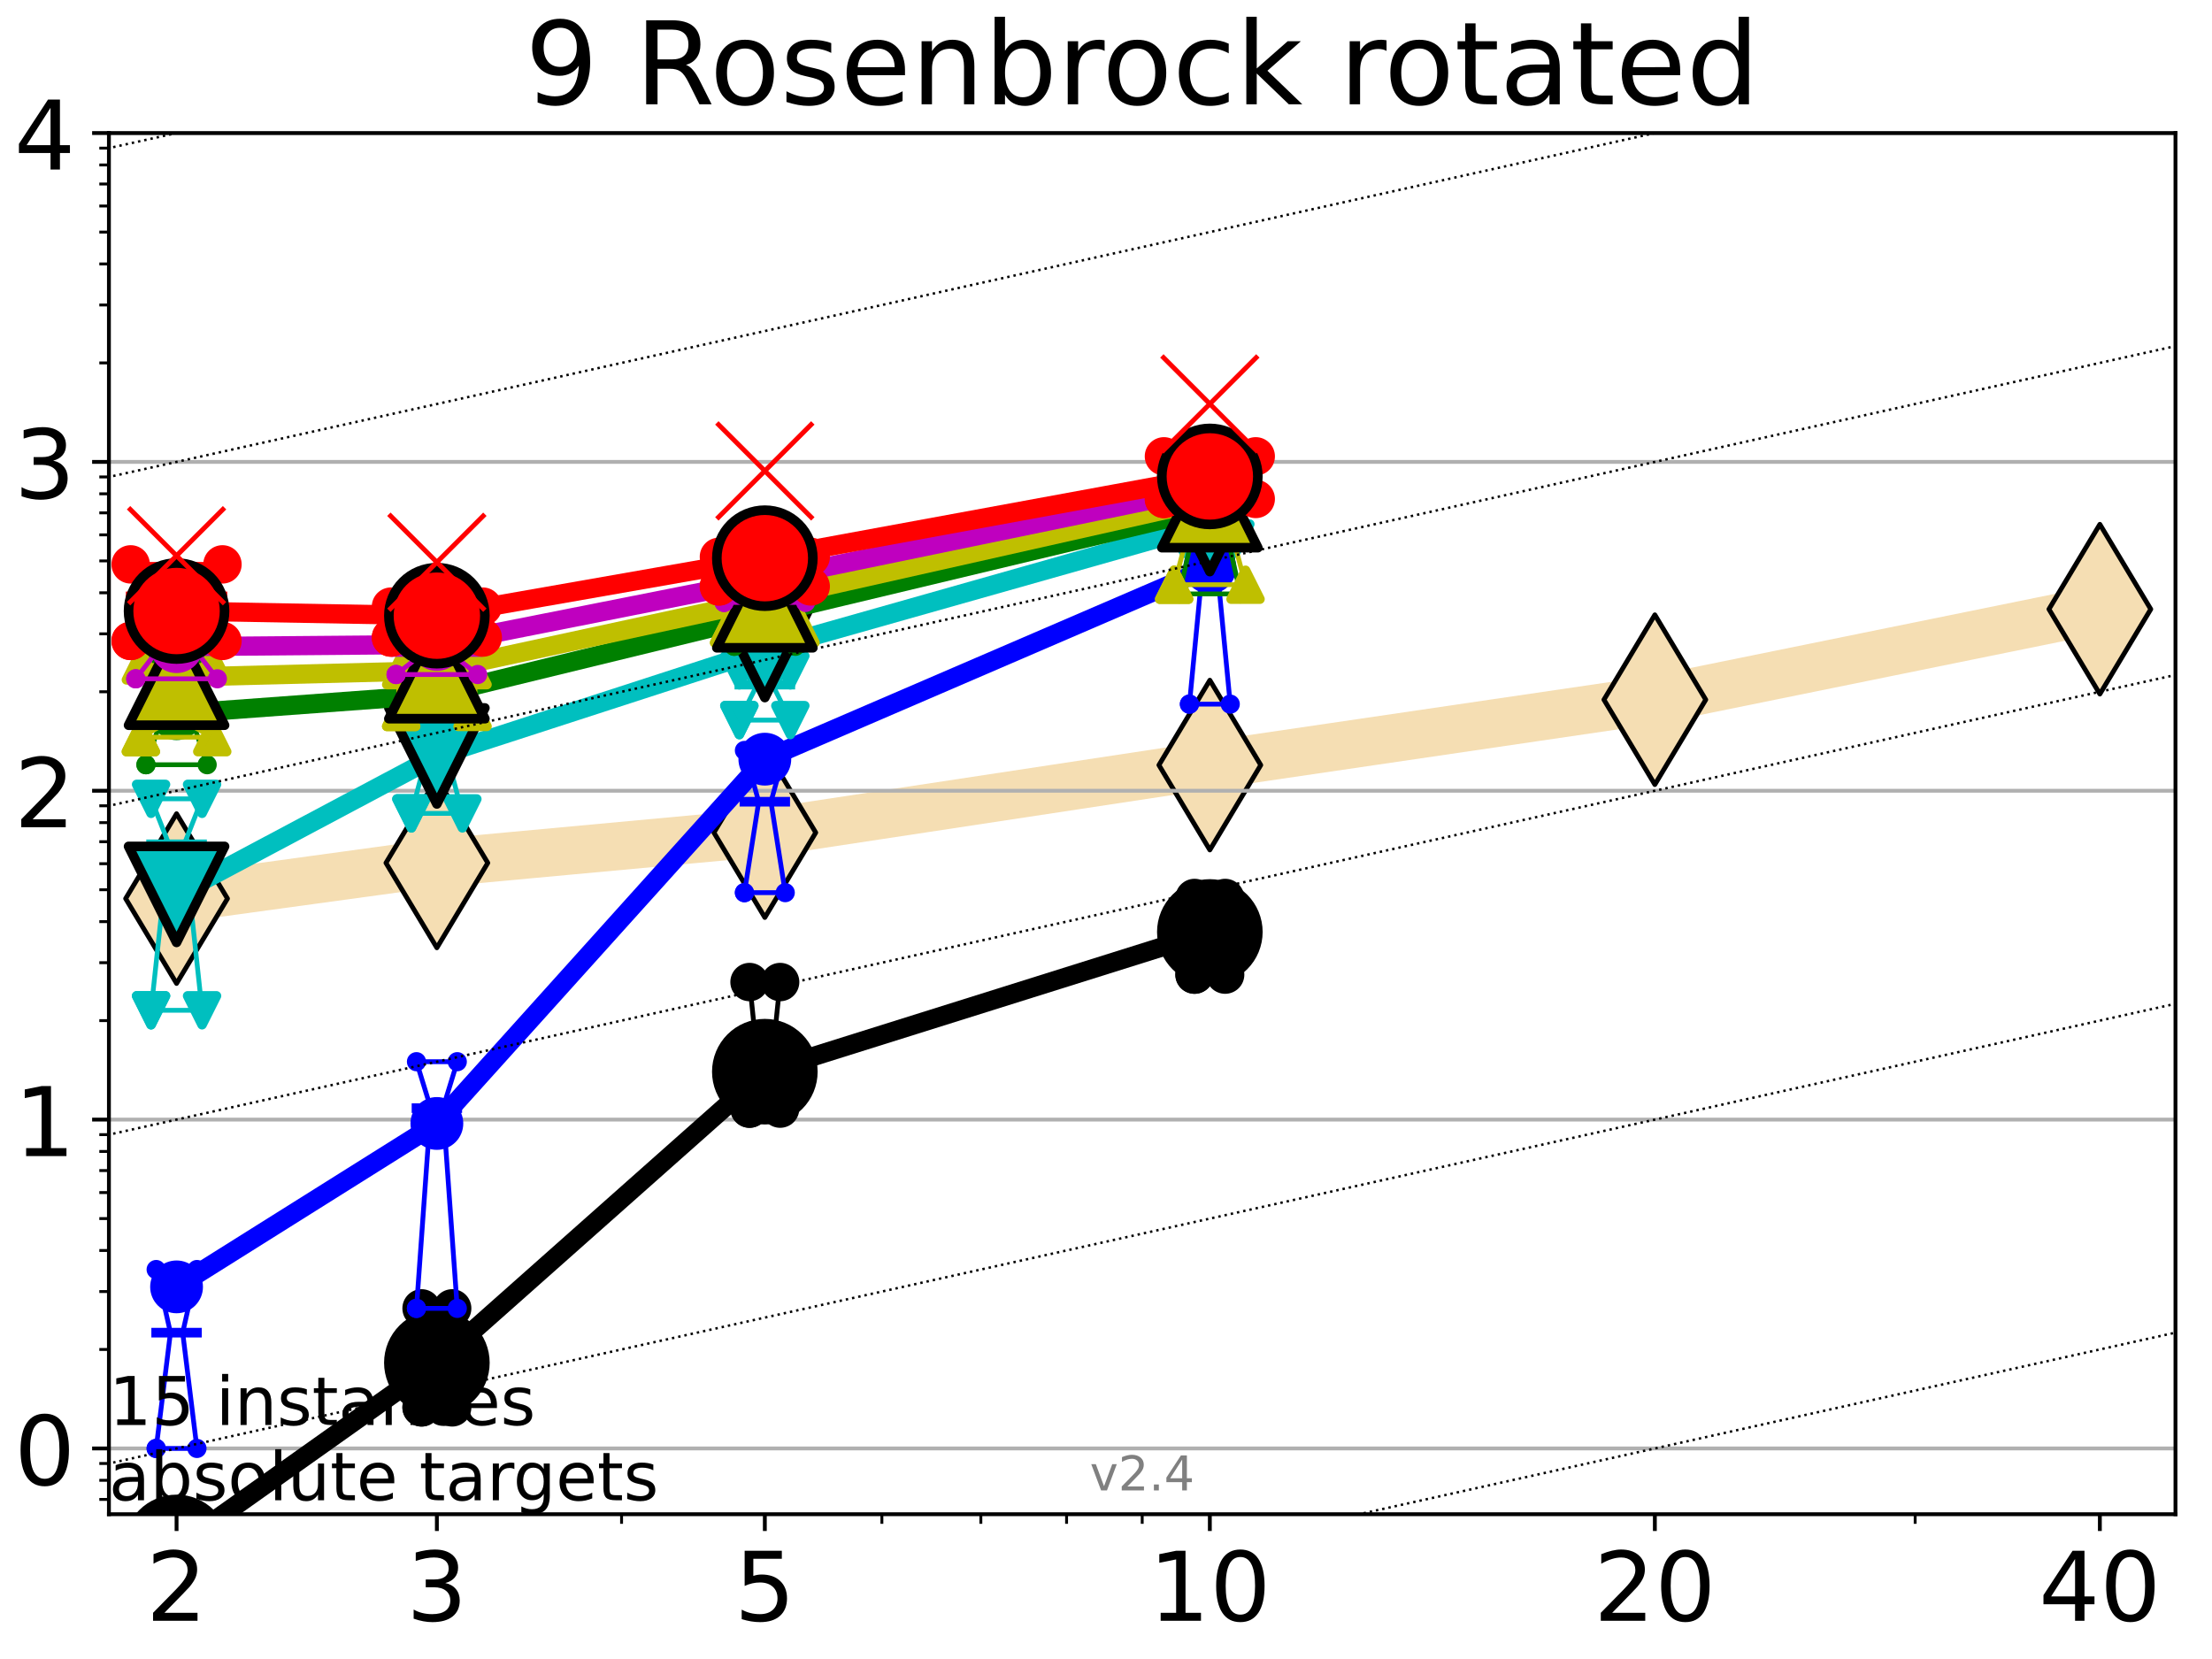 <?xml version="1.0" encoding="utf-8" standalone="no"?>
<!DOCTYPE svg PUBLIC "-//W3C//DTD SVG 1.1//EN"
  "http://www.w3.org/Graphics/SVG/1.1/DTD/svg11.dtd">
<!-- Created with matplotlib (https://matplotlib.org/) -->
<svg height="345.6pt" version="1.1" viewBox="0 0 460.8 345.6" width="460.8pt" xmlns="http://www.w3.org/2000/svg" xmlns:xlink="http://www.w3.org/1999/xlink">
 <defs>
  <style type="text/css">*{stroke-linecap:butt;stroke-linejoin:round;}</style>
 </defs>
 <g id="figure_1">
  <g id="patch_1">
   <path d="M 0 345.6 
L 460.8 345.6 
L 460.8 0 
L 0 0 
z
" style="fill:#ffffff;"/>
  </g>
  <g id="axes_1">
   <g id="patch_2">
    <path d="M 22.69 315.44 
L 453.192 315.44 
L 453.192 27.72 
L 22.69 27.72 
z
" style="fill:#ffffff;"/>
   </g>
   <g id="line2d_1">
    <path clip-path="url(#pf63129d12b)" d="M 36.781 187.192 
L 91.009 179.762 
L 159.329 173.448 
L 252.032 159.38 
L 344.736 145.759 
L 437.439 126.905 
" style="fill:none;stroke:#f5deb3;stroke-linecap:square;stroke-width:10;"/>
    <defs>
     <path d="M -0 17.678 
L 10.607 0 
L 0 -17.678 
L -10.607 -0 
z
" id="m8e718efb85" style="stroke:#000000;stroke-linejoin:miter;"/>
    </defs>
    <g clip-path="url(#pf63129d12b)">
     <use style="fill:#f5deb3;stroke:#000000;stroke-linejoin:miter;" x="36.781" xlink:href="#m8e718efb85" y="187.192"/>
     <use style="fill:#f5deb3;stroke:#000000;stroke-linejoin:miter;" x="91.009" xlink:href="#m8e718efb85" y="179.762"/>
     <use style="fill:#f5deb3;stroke:#000000;stroke-linejoin:miter;" x="159.329" xlink:href="#m8e718efb85" y="173.448"/>
     <use style="fill:#f5deb3;stroke:#000000;stroke-linejoin:miter;" x="252.032" xlink:href="#m8e718efb85" y="159.38"/>
     <use style="fill:#f5deb3;stroke:#000000;stroke-linejoin:miter;" x="344.736" xlink:href="#m8e718efb85" y="145.759"/>
     <use style="fill:#f5deb3;stroke:#000000;stroke-linejoin:miter;" x="437.439" xlink:href="#m8e718efb85" y="126.905"/>
    </g>
   </g>
   <g id="matplotlib.axis_1">
    <g id="xtick_1">
     <g id="line2d_2">
      <defs>
       <path d="M 0 0 
L 0 3.5 
" id="m4caab03453" style="stroke:#000000;stroke-width:0.8;"/>
      </defs>
      <g>
       <use style="stroke:#000000;stroke-width:0.8;" x="36.781" xlink:href="#m4caab03453" y="315.44"/>
      </g>
     </g>
     <g id="text_1">
      <!-- 2 -->
      <g transform="translate(30.419 337.637)scale(0.2 -0.2)">
       <defs>
        <path d="M 19.188 8.297 
L 53.609 8.297 
L 53.609 0 
L 7.328 0 
L 7.328 8.297 
Q 12.938 14.109 22.625 23.891 
Q 32.328 33.688 34.812 36.531 
Q 39.547 41.844 41.422 45.531 
Q 43.312 49.219 43.312 52.781 
Q 43.312 58.594 39.234 62.25 
Q 35.156 65.922 28.609 65.922 
Q 23.969 65.922 18.812 64.312 
Q 13.672 62.703 7.812 59.422 
L 7.812 69.391 
Q 13.766 71.781 18.938 73 
Q 24.125 74.219 28.422 74.219 
Q 39.75 74.219 46.484 68.547 
Q 53.219 62.891 53.219 53.422 
Q 53.219 48.922 51.531 44.891 
Q 49.859 40.875 45.406 35.406 
Q 44.188 33.984 37.641 27.219 
Q 31.109 20.453 19.188 8.297 
z
" id="DejaVuSans-50"/>
       </defs>
       <use xlink:href="#DejaVuSans-50"/>
      </g>
     </g>
    </g>
    <g id="xtick_2">
     <g id="line2d_3">
      <g>
       <use style="stroke:#000000;stroke-width:0.8;" x="91.009" xlink:href="#m4caab03453" y="315.44"/>
      </g>
     </g>
     <g id="text_2">
      <!-- 3 -->
      <g transform="translate(84.647 337.637)scale(0.2 -0.2)">
       <defs>
        <path d="M 40.578 39.312 
Q 47.656 37.797 51.625 33 
Q 55.609 28.219 55.609 21.188 
Q 55.609 10.406 48.188 4.484 
Q 40.766 -1.422 27.094 -1.422 
Q 22.516 -1.422 17.656 -0.516 
Q 12.797 0.391 7.625 2.203 
L 7.625 11.719 
Q 11.719 9.328 16.594 8.109 
Q 21.484 6.891 26.812 6.891 
Q 36.078 6.891 40.938 10.547 
Q 45.797 14.203 45.797 21.188 
Q 45.797 27.641 41.281 31.266 
Q 36.766 34.906 28.719 34.906 
L 20.219 34.906 
L 20.219 43.016 
L 29.109 43.016 
Q 36.375 43.016 40.234 45.922 
Q 44.094 48.828 44.094 54.297 
Q 44.094 59.906 40.109 62.906 
Q 36.141 65.922 28.719 65.922 
Q 24.656 65.922 20.016 65.031 
Q 15.375 64.156 9.812 62.312 
L 9.812 71.094 
Q 15.438 72.656 20.344 73.438 
Q 25.25 74.219 29.594 74.219 
Q 40.828 74.219 47.359 69.109 
Q 53.906 64.016 53.906 55.328 
Q 53.906 49.266 50.438 45.094 
Q 46.969 40.922 40.578 39.312 
z
" id="DejaVuSans-51"/>
       </defs>
       <use xlink:href="#DejaVuSans-51"/>
      </g>
     </g>
    </g>
    <g id="xtick_3">
     <g id="line2d_4">
      <g>
       <use style="stroke:#000000;stroke-width:0.8;" x="159.329" xlink:href="#m4caab03453" y="315.44"/>
      </g>
     </g>
     <g id="text_3">
      <!-- 5 -->
      <g transform="translate(152.966 337.637)scale(0.2 -0.2)">
       <defs>
        <path d="M 10.797 72.906 
L 49.516 72.906 
L 49.516 64.594 
L 19.828 64.594 
L 19.828 46.734 
Q 21.969 47.469 24.109 47.828 
Q 26.266 48.188 28.422 48.188 
Q 40.625 48.188 47.75 41.5 
Q 54.891 34.812 54.891 23.391 
Q 54.891 11.625 47.562 5.094 
Q 40.234 -1.422 26.906 -1.422 
Q 22.312 -1.422 17.547 -0.641 
Q 12.797 0.141 7.719 1.703 
L 7.719 11.625 
Q 12.109 9.234 16.797 8.062 
Q 21.484 6.891 26.703 6.891 
Q 35.156 6.891 40.078 11.328 
Q 45.016 15.766 45.016 23.391 
Q 45.016 31 40.078 35.438 
Q 35.156 39.891 26.703 39.891 
Q 22.75 39.891 18.812 39.016 
Q 14.891 38.141 10.797 36.281 
z
" id="DejaVuSans-53"/>
       </defs>
       <use xlink:href="#DejaVuSans-53"/>
      </g>
     </g>
    </g>
    <g id="xtick_4">
     <g id="line2d_5">
      <g>
       <use style="stroke:#000000;stroke-width:0.8;" x="252.032" xlink:href="#m4caab03453" y="315.44"/>
      </g>
     </g>
     <g id="text_4">
      <!-- 10 -->
      <g transform="translate(239.307 337.637)scale(0.2 -0.2)">
       <defs>
        <path d="M 12.406 8.297 
L 28.516 8.297 
L 28.516 63.922 
L 10.984 60.406 
L 10.984 69.391 
L 28.422 72.906 
L 38.281 72.906 
L 38.281 8.297 
L 54.391 8.297 
L 54.391 0 
L 12.406 0 
z
" id="DejaVuSans-49"/>
        <path d="M 31.781 66.406 
Q 24.172 66.406 20.328 58.906 
Q 16.5 51.422 16.5 36.375 
Q 16.5 21.391 20.328 13.891 
Q 24.172 6.391 31.781 6.391 
Q 39.453 6.391 43.281 13.891 
Q 47.125 21.391 47.125 36.375 
Q 47.125 51.422 43.281 58.906 
Q 39.453 66.406 31.781 66.406 
z
M 31.781 74.219 
Q 44.047 74.219 50.516 64.516 
Q 56.984 54.828 56.984 36.375 
Q 56.984 17.969 50.516 8.266 
Q 44.047 -1.422 31.781 -1.422 
Q 19.531 -1.422 13.062 8.266 
Q 6.594 17.969 6.594 36.375 
Q 6.594 54.828 13.062 64.516 
Q 19.531 74.219 31.781 74.219 
z
" id="DejaVuSans-48"/>
       </defs>
       <use xlink:href="#DejaVuSans-49"/>
       <use x="63.623" xlink:href="#DejaVuSans-48"/>
      </g>
     </g>
    </g>
    <g id="xtick_5">
     <g id="line2d_6">
      <g>
       <use style="stroke:#000000;stroke-width:0.8;" x="344.736" xlink:href="#m4caab03453" y="315.44"/>
      </g>
     </g>
     <g id="text_5">
      <!-- 20 -->
      <g transform="translate(332.011 337.637)scale(0.2 -0.2)">
       <use xlink:href="#DejaVuSans-50"/>
       <use x="63.623" xlink:href="#DejaVuSans-48"/>
      </g>
     </g>
    </g>
    <g id="xtick_6">
     <g id="line2d_7">
      <g>
       <use style="stroke:#000000;stroke-width:0.8;" x="437.439" xlink:href="#m4caab03453" y="315.44"/>
      </g>
     </g>
     <g id="text_6">
      <!-- 40 -->
      <g transform="translate(424.714 337.637)scale(0.2 -0.2)">
       <defs>
        <path d="M 37.797 64.312 
L 12.891 25.391 
L 37.797 25.391 
z
M 35.203 72.906 
L 47.609 72.906 
L 47.609 25.391 
L 58.016 25.391 
L 58.016 17.188 
L 47.609 17.188 
L 47.609 0 
L 37.797 0 
L 37.797 17.188 
L 4.891 17.188 
L 4.891 26.703 
z
" id="DejaVuSans-52"/>
       </defs>
       <use xlink:href="#DejaVuSans-52"/>
       <use x="63.623" xlink:href="#DejaVuSans-48"/>
      </g>
     </g>
    </g>
    <g id="xtick_7">
     <g id="line2d_8">
      <defs>
       <path d="M 0 0 
L 0 2 
" id="m03da914dc4" style="stroke:#000000;stroke-width:0.6;"/>
      </defs>
      <g>
       <use style="stroke:#000000;stroke-width:0.6;" x="129.485" xlink:href="#m03da914dc4" y="315.44"/>
      </g>
     </g>
    </g>
    <g id="xtick_8">
     <g id="line2d_9">
      <g>
       <use style="stroke:#000000;stroke-width:0.6;" x="183.713" xlink:href="#m03da914dc4" y="315.44"/>
      </g>
     </g>
    </g>
    <g id="xtick_9">
     <g id="line2d_10">
      <g>
       <use style="stroke:#000000;stroke-width:0.6;" x="204.329" xlink:href="#m03da914dc4" y="315.44"/>
      </g>
     </g>
    </g>
    <g id="xtick_10">
     <g id="line2d_11">
      <g>
       <use style="stroke:#000000;stroke-width:0.6;" x="222.188" xlink:href="#m03da914dc4" y="315.44"/>
      </g>
     </g>
    </g>
    <g id="xtick_11">
     <g id="line2d_12">
      <g>
       <use style="stroke:#000000;stroke-width:0.6;" x="237.941" xlink:href="#m03da914dc4" y="315.44"/>
      </g>
     </g>
    </g>
    <g id="xtick_12">
     <g id="line2d_13">
      <g>
       <use style="stroke:#000000;stroke-width:0.6;" x="398.964" xlink:href="#m03da914dc4" y="315.44"/>
      </g>
     </g>
    </g>
   </g>
   <g id="matplotlib.axis_2">
    <g id="ytick_1">
     <g id="line2d_14">
      <path clip-path="url(#pf63129d12b)" d="M 22.69 301.739 
L 453.192 301.739 
" style="fill:none;stroke:#b0b0b0;stroke-linecap:square;stroke-width:0.8;"/>
     </g>
     <g id="line2d_15">
      <defs>
       <path d="M 0 0 
L -3.5 0 
" id="m38a99e82f3" style="stroke:#000000;stroke-width:0.8;"/>
      </defs>
      <g>
       <use style="stroke:#000000;stroke-width:0.8;" x="22.69" xlink:href="#m38a99e82f3" y="301.739"/>
      </g>
     </g>
     <g id="text_7">
      <!-- 0 -->
      <g transform="translate(2.965 309.337)scale(0.2 -0.2)">
       <use xlink:href="#DejaVuSans-48"/>
      </g>
     </g>
    </g>
    <g id="ytick_2">
     <g id="line2d_16">
      <path clip-path="url(#pf63129d12b)" d="M 22.69 233.234 
L 453.192 233.234 
" style="fill:none;stroke:#b0b0b0;stroke-linecap:square;stroke-width:0.8;"/>
     </g>
     <g id="line2d_17">
      <g>
       <use style="stroke:#000000;stroke-width:0.8;" x="22.69" xlink:href="#m38a99e82f3" y="233.234"/>
      </g>
     </g>
     <g id="text_8">
      <!-- 1 -->
      <g transform="translate(2.965 240.833)scale(0.2 -0.2)">
       <use xlink:href="#DejaVuSans-49"/>
      </g>
     </g>
    </g>
    <g id="ytick_3">
     <g id="line2d_18">
      <path clip-path="url(#pf63129d12b)" d="M 22.69 164.73 
L 453.192 164.73 
" style="fill:none;stroke:#b0b0b0;stroke-linecap:square;stroke-width:0.8;"/>
     </g>
     <g id="line2d_19">
      <g>
       <use style="stroke:#000000;stroke-width:0.8;" x="22.69" xlink:href="#m38a99e82f3" y="164.73"/>
      </g>
     </g>
     <g id="text_9">
      <!-- 2 -->
      <g transform="translate(2.965 172.328)scale(0.2 -0.2)">
       <use xlink:href="#DejaVuSans-50"/>
      </g>
     </g>
    </g>
    <g id="ytick_4">
     <g id="line2d_20">
      <path clip-path="url(#pf63129d12b)" d="M 22.69 96.225 
L 453.192 96.225 
" style="fill:none;stroke:#b0b0b0;stroke-linecap:square;stroke-width:0.8;"/>
     </g>
     <g id="line2d_21">
      <g>
       <use style="stroke:#000000;stroke-width:0.8;" x="22.69" xlink:href="#m38a99e82f3" y="96.225"/>
      </g>
     </g>
     <g id="text_10">
      <!-- 3 -->
      <g transform="translate(2.965 103.823)scale(0.2 -0.2)">
       <use xlink:href="#DejaVuSans-51"/>
      </g>
     </g>
    </g>
    <g id="ytick_5">
     <g id="line2d_22">
      <path clip-path="url(#pf63129d12b)" d="M 22.69 27.72 
L 453.192 27.72 
" style="fill:none;stroke:#b0b0b0;stroke-linecap:square;stroke-width:0.8;"/>
     </g>
     <g id="line2d_23">
      <g>
       <use style="stroke:#000000;stroke-width:0.8;" x="22.69" xlink:href="#m38a99e82f3" y="27.72"/>
      </g>
     </g>
     <g id="text_11">
      <!-- 4 -->
      <g transform="translate(2.965 35.318)scale(0.2 -0.2)">
       <use xlink:href="#DejaVuSans-52"/>
      </g>
     </g>
    </g>
    <g id="ytick_6">
     <g id="line2d_24">
      <defs>
       <path d="M 0 0 
L -2 0 
" id="m991852fe3d" style="stroke:#000000;stroke-width:0.6;"/>
      </defs>
      <g>
       <use style="stroke:#000000;stroke-width:0.6;" x="22.69" xlink:href="#m991852fe3d" y="312.351"/>
      </g>
     </g>
    </g>
    <g id="ytick_7">
     <g id="line2d_25">
      <g>
       <use style="stroke:#000000;stroke-width:0.6;" x="22.69" xlink:href="#m991852fe3d" y="308.378"/>
      </g>
     </g>
    </g>
    <g id="ytick_8">
     <g id="line2d_26">
      <g>
       <use style="stroke:#000000;stroke-width:0.6;" x="22.69" xlink:href="#m991852fe3d" y="304.874"/>
      </g>
     </g>
    </g>
    <g id="ytick_9">
     <g id="line2d_27">
      <g>
       <use style="stroke:#000000;stroke-width:0.6;" x="22.69" xlink:href="#m991852fe3d" y="281.117"/>
      </g>
     </g>
    </g>
    <g id="ytick_10">
     <g id="line2d_28">
      <g>
       <use style="stroke:#000000;stroke-width:0.6;" x="22.69" xlink:href="#m991852fe3d" y="269.054"/>
      </g>
     </g>
    </g>
    <g id="ytick_11">
     <g id="line2d_29">
      <g>
       <use style="stroke:#000000;stroke-width:0.6;" x="22.69" xlink:href="#m991852fe3d" y="260.495"/>
      </g>
     </g>
    </g>
    <g id="ytick_12">
     <g id="line2d_30">
      <g>
       <use style="stroke:#000000;stroke-width:0.6;" x="22.69" xlink:href="#m991852fe3d" y="253.856"/>
      </g>
     </g>
    </g>
    <g id="ytick_13">
     <g id="line2d_31">
      <g>
       <use style="stroke:#000000;stroke-width:0.6;" x="22.69" xlink:href="#m991852fe3d" y="248.432"/>
      </g>
     </g>
    </g>
    <g id="ytick_14">
     <g id="line2d_32">
      <g>
       <use style="stroke:#000000;stroke-width:0.6;" x="22.69" xlink:href="#m991852fe3d" y="243.846"/>
      </g>
     </g>
    </g>
    <g id="ytick_15">
     <g id="line2d_33">
      <g>
       <use style="stroke:#000000;stroke-width:0.6;" x="22.69" xlink:href="#m991852fe3d" y="239.873"/>
      </g>
     </g>
    </g>
    <g id="ytick_16">
     <g id="line2d_34">
      <g>
       <use style="stroke:#000000;stroke-width:0.6;" x="22.69" xlink:href="#m991852fe3d" y="236.369"/>
      </g>
     </g>
    </g>
    <g id="ytick_17">
     <g id="line2d_35">
      <g>
       <use style="stroke:#000000;stroke-width:0.6;" x="22.69" xlink:href="#m991852fe3d" y="212.612"/>
      </g>
     </g>
    </g>
    <g id="ytick_18">
     <g id="line2d_36">
      <g>
       <use style="stroke:#000000;stroke-width:0.6;" x="22.69" xlink:href="#m991852fe3d" y="200.549"/>
      </g>
     </g>
    </g>
    <g id="ytick_19">
     <g id="line2d_37">
      <g>
       <use style="stroke:#000000;stroke-width:0.6;" x="22.69" xlink:href="#m991852fe3d" y="191.99"/>
      </g>
     </g>
    </g>
    <g id="ytick_20">
     <g id="line2d_38">
      <g>
       <use style="stroke:#000000;stroke-width:0.6;" x="22.69" xlink:href="#m991852fe3d" y="185.352"/>
      </g>
     </g>
    </g>
    <g id="ytick_21">
     <g id="line2d_39">
      <g>
       <use style="stroke:#000000;stroke-width:0.6;" x="22.69" xlink:href="#m991852fe3d" y="179.927"/>
      </g>
     </g>
    </g>
    <g id="ytick_22">
     <g id="line2d_40">
      <g>
       <use style="stroke:#000000;stroke-width:0.6;" x="22.69" xlink:href="#m991852fe3d" y="175.341"/>
      </g>
     </g>
    </g>
    <g id="ytick_23">
     <g id="line2d_41">
      <g>
       <use style="stroke:#000000;stroke-width:0.6;" x="22.69" xlink:href="#m991852fe3d" y="171.368"/>
      </g>
     </g>
    </g>
    <g id="ytick_24">
     <g id="line2d_42">
      <g>
       <use style="stroke:#000000;stroke-width:0.6;" x="22.69" xlink:href="#m991852fe3d" y="167.864"/>
      </g>
     </g>
    </g>
    <g id="ytick_25">
     <g id="line2d_43">
      <g>
       <use style="stroke:#000000;stroke-width:0.6;" x="22.69" xlink:href="#m991852fe3d" y="144.108"/>
      </g>
     </g>
    </g>
    <g id="ytick_26">
     <g id="line2d_44">
      <g>
       <use style="stroke:#000000;stroke-width:0.6;" x="22.69" xlink:href="#m991852fe3d" y="132.044"/>
      </g>
     </g>
    </g>
    <g id="ytick_27">
     <g id="line2d_45">
      <g>
       <use style="stroke:#000000;stroke-width:0.6;" x="22.69" xlink:href="#m991852fe3d" y="123.486"/>
      </g>
     </g>
    </g>
    <g id="ytick_28">
     <g id="line2d_46">
      <g>
       <use style="stroke:#000000;stroke-width:0.6;" x="22.69" xlink:href="#m991852fe3d" y="116.847"/>
      </g>
     </g>
    </g>
    <g id="ytick_29">
     <g id="line2d_47">
      <g>
       <use style="stroke:#000000;stroke-width:0.6;" x="22.69" xlink:href="#m991852fe3d" y="111.422"/>
      </g>
     </g>
    </g>
    <g id="ytick_30">
     <g id="line2d_48">
      <g>
       <use style="stroke:#000000;stroke-width:0.6;" x="22.69" xlink:href="#m991852fe3d" y="106.836"/>
      </g>
     </g>
    </g>
    <g id="ytick_31">
     <g id="line2d_49">
      <g>
       <use style="stroke:#000000;stroke-width:0.6;" x="22.69" xlink:href="#m991852fe3d" y="102.864"/>
      </g>
     </g>
    </g>
    <g id="ytick_32">
     <g id="line2d_50">
      <g>
       <use style="stroke:#000000;stroke-width:0.6;" x="22.69" xlink:href="#m991852fe3d" y="99.359"/>
      </g>
     </g>
    </g>
    <g id="ytick_33">
     <g id="line2d_51">
      <g>
       <use style="stroke:#000000;stroke-width:0.6;" x="22.69" xlink:href="#m991852fe3d" y="75.603"/>
      </g>
     </g>
    </g>
    <g id="ytick_34">
     <g id="line2d_52">
      <g>
       <use style="stroke:#000000;stroke-width:0.6;" x="22.69" xlink:href="#m991852fe3d" y="63.54"/>
      </g>
     </g>
    </g>
    <g id="ytick_35">
     <g id="line2d_53">
      <g>
       <use style="stroke:#000000;stroke-width:0.6;" x="22.69" xlink:href="#m991852fe3d" y="54.981"/>
      </g>
     </g>
    </g>
    <g id="ytick_36">
     <g id="line2d_54">
      <g>
       <use style="stroke:#000000;stroke-width:0.6;" x="22.69" xlink:href="#m991852fe3d" y="48.342"/>
      </g>
     </g>
    </g>
    <g id="ytick_37">
     <g id="line2d_55">
      <g>
       <use style="stroke:#000000;stroke-width:0.6;" x="22.69" xlink:href="#m991852fe3d" y="42.918"/>
      </g>
     </g>
    </g>
    <g id="ytick_38">
     <g id="line2d_56">
      <g>
       <use style="stroke:#000000;stroke-width:0.6;" x="22.69" xlink:href="#m991852fe3d" y="38.332"/>
      </g>
     </g>
    </g>
    <g id="ytick_39">
     <g id="line2d_57">
      <g>
       <use style="stroke:#000000;stroke-width:0.6;" x="22.69" xlink:href="#m991852fe3d" y="34.359"/>
      </g>
     </g>
    </g>
    <g id="ytick_40">
     <g id="line2d_58">
      <g>
       <use style="stroke:#000000;stroke-width:0.6;" x="22.69" xlink:href="#m991852fe3d" y="30.855"/>
      </g>
     </g>
    </g>
   </g>
   <g id="line2d_59">
    <path clip-path="url(#pf63129d12b)" d="M 33.594 322.361 
L 35.825 322.361 
L 33.594 322.361 
L 39.968 322.361 
L 37.737 322.361 
L 39.968 322.361 
L 33.594 322.361 
" style="fill:none;stroke:#000000;stroke-linecap:square;"/>
   </g>
   <g id="line2d_60">
    <path clip-path="url(#pf63129d12b)" d="M 33.594 322.361 
L 39.968 322.361 
L 39.968 322.361 
L 33.594 322.361 
L 33.594 322.361 
" style="fill:none;"/>
    <defs>
     <path d="M 0 3 
C 0.796 3 1.559 2.684 2.121 2.121 
C 2.684 1.559 3 0.796 3 0 
C 3 -0.796 2.684 -1.559 2.121 -2.121 
C 1.559 -2.684 0.796 -3 0 -3 
C -0.796 -3 -1.559 -2.684 -2.121 -2.121 
C -2.684 -1.559 -3 -0.796 -3 0 
C -3 0.796 -2.684 1.559 -2.121 2.121 
C -1.559 2.684 -0.796 3 0 3 
z
" id="mc76114ab34" style="stroke:#000000;stroke-width:2;"/>
    </defs>
    <g clip-path="url(#pf63129d12b)">
     <use style="stroke:#000000;stroke-width:2;" x="33.594" xlink:href="#mc76114ab34" y="322.361"/>
     <use style="stroke:#000000;stroke-width:2;" x="39.968" xlink:href="#mc76114ab34" y="322.361"/>
     <use style="stroke:#000000;stroke-width:2;" x="39.968" xlink:href="#mc76114ab34" y="322.361"/>
     <use style="stroke:#000000;stroke-width:2;" x="33.594" xlink:href="#mc76114ab34" y="322.361"/>
     <use style="stroke:#000000;stroke-width:2;" x="33.594" xlink:href="#mc76114ab34" y="322.361"/>
    </g>
   </g>
   <g id="line2d_61">
    <path clip-path="url(#pf63129d12b)" d="M 33.594 322.361 
L 39.968 322.361 
" style="fill:none;stroke:#000000;stroke-linecap:square;stroke-width:2;"/>
   </g>
   <g id="line2d_62">
    <path clip-path="url(#pf63129d12b)" d="M 87.823 293.18 
L 90.053 286.541 
L 87.823 272.558 
L 94.196 272.558 
L 91.965 286.541 
L 94.196 293.18 
L 87.823 293.18 
" style="fill:none;stroke:#000000;stroke-linecap:square;"/>
   </g>
   <g id="line2d_63">
    <path clip-path="url(#pf63129d12b)" d="M 87.823 293.18 
L 94.196 293.18 
L 94.196 272.558 
L 87.823 272.558 
L 87.823 293.18 
" style="fill:none;"/>
    <g clip-path="url(#pf63129d12b)">
     <use style="stroke:#000000;stroke-width:2;" x="87.823" xlink:href="#mc76114ab34" y="293.18"/>
     <use style="stroke:#000000;stroke-width:2;" x="94.196" xlink:href="#mc76114ab34" y="293.18"/>
     <use style="stroke:#000000;stroke-width:2;" x="94.196" xlink:href="#mc76114ab34" y="272.558"/>
     <use style="stroke:#000000;stroke-width:2;" x="87.823" xlink:href="#mc76114ab34" y="272.558"/>
     <use style="stroke:#000000;stroke-width:2;" x="87.823" xlink:href="#mc76114ab34" y="293.18"/>
    </g>
   </g>
   <g id="line2d_64">
    <path clip-path="url(#pf63129d12b)" d="M 87.823 286.541 
L 94.196 286.541 
" style="fill:none;stroke:#000000;stroke-linecap:square;stroke-width:2;"/>
   </g>
   <g id="line2d_65">
    <path clip-path="url(#pf63129d12b)" d="M 156.142 230.945 
L 158.373 226.123 
L 156.142 204.579 
L 162.515 204.579 
L 160.285 226.123 
L 162.515 230.945 
L 156.142 230.945 
" style="fill:none;stroke:#000000;stroke-linecap:square;"/>
   </g>
   <g id="line2d_66">
    <path clip-path="url(#pf63129d12b)" d="M 156.142 230.945 
L 162.515 230.945 
L 162.515 204.579 
L 156.142 204.579 
L 156.142 230.945 
" style="fill:none;"/>
    <g clip-path="url(#pf63129d12b)">
     <use style="stroke:#000000;stroke-width:2;" x="156.142" xlink:href="#mc76114ab34" y="230.945"/>
     <use style="stroke:#000000;stroke-width:2;" x="162.515" xlink:href="#mc76114ab34" y="230.945"/>
     <use style="stroke:#000000;stroke-width:2;" x="162.515" xlink:href="#mc76114ab34" y="204.579"/>
     <use style="stroke:#000000;stroke-width:2;" x="156.142" xlink:href="#mc76114ab34" y="204.579"/>
     <use style="stroke:#000000;stroke-width:2;" x="156.142" xlink:href="#mc76114ab34" y="230.945"/>
    </g>
   </g>
   <g id="line2d_67">
    <path clip-path="url(#pf63129d12b)" d="M 156.142 226.123 
L 162.515 226.123 
" style="fill:none;stroke:#000000;stroke-linecap:square;stroke-width:2;"/>
   </g>
   <g id="line2d_68">
    <path clip-path="url(#pf63129d12b)" d="M 248.845 203.03 
L 251.076 193.595 
L 248.845 187.066 
L 255.219 187.066 
L 252.988 193.595 
L 255.219 203.03 
L 248.845 203.03 
" style="fill:none;stroke:#000000;stroke-linecap:square;"/>
   </g>
   <g id="line2d_69">
    <path clip-path="url(#pf63129d12b)" d="M 248.845 203.03 
L 255.219 203.03 
L 255.219 187.066 
L 248.845 187.066 
L 248.845 203.03 
" style="fill:none;"/>
    <g clip-path="url(#pf63129d12b)">
     <use style="stroke:#000000;stroke-width:2;" x="248.845" xlink:href="#mc76114ab34" y="203.03"/>
     <use style="stroke:#000000;stroke-width:2;" x="255.219" xlink:href="#mc76114ab34" y="203.03"/>
     <use style="stroke:#000000;stroke-width:2;" x="255.219" xlink:href="#mc76114ab34" y="187.066"/>
     <use style="stroke:#000000;stroke-width:2;" x="248.845" xlink:href="#mc76114ab34" y="187.066"/>
     <use style="stroke:#000000;stroke-width:2;" x="248.845" xlink:href="#mc76114ab34" y="203.03"/>
    </g>
   </g>
   <g id="line2d_70">
    <path clip-path="url(#pf63129d12b)" d="M 248.845 193.595 
L 255.219 193.595 
" style="fill:none;stroke:#000000;stroke-linecap:square;stroke-width:2;"/>
   </g>
   <g id="line2d_71">
    <path clip-path="url(#pf63129d12b)" d="M 36.781 322.361 
L 91.009 283.887 
" style="fill:none;stroke:#000000;stroke-linecap:square;stroke-width:4;"/>
   </g>
   <g id="line2d_72">
    <path clip-path="url(#pf63129d12b)" d="M 91.009 283.887 
L 159.329 223.252 
" style="fill:none;stroke:#000000;stroke-linecap:square;stroke-width:4;"/>
   </g>
   <g id="line2d_73">
    <path clip-path="url(#pf63129d12b)" d="M 159.329 223.252 
L 252.032 194.144 
" style="fill:none;stroke:#000000;stroke-linecap:square;stroke-width:4;"/>
   </g>
   <g id="line2d_74">
    <path clip-path="url(#pf63129d12b)" d="M 36.781 322.361 
L 91.009 283.887 
L 159.329 223.252 
L 252.032 194.144 
" style="fill:none;"/>
    <defs>
     <path d="M 0 10 
C 2.652 10 5.196 8.946 7.071 7.071 
C 8.946 5.196 10 2.652 10 0 
C 10 -2.652 8.946 -5.196 7.071 -7.071 
C 5.196 -8.946 2.652 -10 0 -10 
C -2.652 -10 -5.196 -8.946 -7.071 -7.071 
C -8.946 -5.196 -10 -2.652 -10 0 
C -10 2.652 -8.946 5.196 -7.071 7.071 
C -5.196 8.946 -2.652 10 0 10 
z
" id="mf9c9f1e111" style="stroke:#000000;stroke-width:2;"/>
    </defs>
    <g clip-path="url(#pf63129d12b)">
     <use style="stroke:#000000;stroke-width:2;" x="36.781" xlink:href="#mf9c9f1e111" y="322.361"/>
     <use style="stroke:#000000;stroke-width:2;" x="91.009" xlink:href="#mf9c9f1e111" y="283.887"/>
     <use style="stroke:#000000;stroke-width:2;" x="159.329" xlink:href="#mf9c9f1e111" y="223.252"/>
     <use style="stroke:#000000;stroke-width:2;" x="252.032" xlink:href="#mf9c9f1e111" y="194.144"/>
    </g>
   </g>
   <g id="line2d_75">
    <path clip-path="url(#pf63129d12b)" d="M 32.532 301.739 
L 35.507 277.613 
L 32.532 264.468 
L 41.03 264.468 
L 38.056 277.613 
L 41.03 301.739 
L 32.532 301.739 
" style="fill:none;stroke:#0000ff;stroke-linecap:square;"/>
   </g>
   <g id="line2d_76">
    <path clip-path="url(#pf63129d12b)" d="M 32.532 301.739 
L 41.03 301.739 
L 41.03 264.468 
L 32.532 264.468 
L 32.532 301.739 
" style="fill:none;"/>
    <defs>
     <path d="M 0 1.5 
C 0.398 1.5 0.779 1.342 1.061 1.061 
C 1.342 0.779 1.5 0.398 1.5 0 
C 1.5 -0.398 1.342 -0.779 1.061 -1.061 
C 0.779 -1.342 0.398 -1.5 0 -1.5 
C -0.398 -1.5 -0.779 -1.342 -1.061 -1.061 
C -1.342 -0.779 -1.5 -0.398 -1.5 0 
C -1.5 0.398 -1.342 0.779 -1.061 1.061 
C -0.779 1.342 -0.398 1.5 0 1.5 
z
" id="mcdd63559dc" style="stroke:#0000ff;"/>
    </defs>
    <g clip-path="url(#pf63129d12b)">
     <use style="fill:#0000ff;stroke:#0000ff;" x="32.532" xlink:href="#mcdd63559dc" y="301.739"/>
     <use style="fill:#0000ff;stroke:#0000ff;" x="41.03" xlink:href="#mcdd63559dc" y="301.739"/>
     <use style="fill:#0000ff;stroke:#0000ff;" x="41.03" xlink:href="#mcdd63559dc" y="264.468"/>
     <use style="fill:#0000ff;stroke:#0000ff;" x="32.532" xlink:href="#mcdd63559dc" y="264.468"/>
     <use style="fill:#0000ff;stroke:#0000ff;" x="32.532" xlink:href="#mcdd63559dc" y="301.739"/>
    </g>
   </g>
   <g id="line2d_77">
    <path clip-path="url(#pf63129d12b)" d="M 32.532 277.613 
L 41.03 277.613 
" style="fill:none;stroke:#0000ff;stroke-linecap:square;stroke-width:2;"/>
   </g>
   <g id="line2d_78">
    <path clip-path="url(#pf63129d12b)" d="M 86.76 272.558 
L 89.735 230.853 
L 86.76 221.171 
L 95.258 221.171 
L 92.284 230.853 
L 95.258 272.558 
L 86.76 272.558 
" style="fill:none;stroke:#0000ff;stroke-linecap:square;"/>
   </g>
   <g id="line2d_79">
    <path clip-path="url(#pf63129d12b)" d="M 86.76 272.558 
L 95.258 272.558 
L 95.258 221.171 
L 86.76 221.171 
L 86.76 272.558 
" style="fill:none;"/>
    <g clip-path="url(#pf63129d12b)">
     <use style="fill:#0000ff;stroke:#0000ff;" x="86.76" xlink:href="#mcdd63559dc" y="272.558"/>
     <use style="fill:#0000ff;stroke:#0000ff;" x="95.258" xlink:href="#mcdd63559dc" y="272.558"/>
     <use style="fill:#0000ff;stroke:#0000ff;" x="95.258" xlink:href="#mcdd63559dc" y="221.171"/>
     <use style="fill:#0000ff;stroke:#0000ff;" x="86.76" xlink:href="#mcdd63559dc" y="221.171"/>
     <use style="fill:#0000ff;stroke:#0000ff;" x="86.76" xlink:href="#mcdd63559dc" y="272.558"/>
    </g>
   </g>
   <g id="line2d_80">
    <path clip-path="url(#pf63129d12b)" d="M 86.76 230.853 
L 95.258 230.853 
" style="fill:none;stroke:#0000ff;stroke-linecap:square;stroke-width:2;"/>
   </g>
   <g id="line2d_81">
    <path clip-path="url(#pf63129d12b)" d="M 155.08 185.953 
L 158.054 167.017 
L 155.08 156.335 
L 163.578 156.335 
L 160.603 167.017 
L 163.578 185.953 
L 155.08 185.953 
" style="fill:none;stroke:#0000ff;stroke-linecap:square;"/>
   </g>
   <g id="line2d_82">
    <path clip-path="url(#pf63129d12b)" d="M 155.08 185.953 
L 163.578 185.953 
L 163.578 156.335 
L 155.08 156.335 
L 155.08 185.953 
" style="fill:none;"/>
    <g clip-path="url(#pf63129d12b)">
     <use style="fill:#0000ff;stroke:#0000ff;" x="155.08" xlink:href="#mcdd63559dc" y="185.953"/>
     <use style="fill:#0000ff;stroke:#0000ff;" x="163.578" xlink:href="#mcdd63559dc" y="185.953"/>
     <use style="fill:#0000ff;stroke:#0000ff;" x="163.578" xlink:href="#mcdd63559dc" y="156.335"/>
     <use style="fill:#0000ff;stroke:#0000ff;" x="155.08" xlink:href="#mcdd63559dc" y="156.335"/>
     <use style="fill:#0000ff;stroke:#0000ff;" x="155.08" xlink:href="#mcdd63559dc" y="185.953"/>
    </g>
   </g>
   <g id="line2d_83">
    <path clip-path="url(#pf63129d12b)" d="M 155.08 167.017 
L 163.578 167.017 
" style="fill:none;stroke:#0000ff;stroke-linecap:square;stroke-width:2;"/>
   </g>
   <g id="line2d_84">
    <path clip-path="url(#pf63129d12b)" d="M 247.783 146.685 
L 250.758 115.66 
L 247.783 112.787 
L 256.281 112.787 
L 253.307 115.66 
L 256.281 146.685 
L 247.783 146.685 
" style="fill:none;stroke:#0000ff;stroke-linecap:square;"/>
   </g>
   <g id="line2d_85">
    <path clip-path="url(#pf63129d12b)" d="M 247.783 146.685 
L 256.281 146.685 
L 256.281 112.787 
L 247.783 112.787 
L 247.783 146.685 
" style="fill:none;"/>
    <g clip-path="url(#pf63129d12b)">
     <use style="fill:#0000ff;stroke:#0000ff;" x="247.783" xlink:href="#mcdd63559dc" y="146.685"/>
     <use style="fill:#0000ff;stroke:#0000ff;" x="256.281" xlink:href="#mcdd63559dc" y="146.685"/>
     <use style="fill:#0000ff;stroke:#0000ff;" x="256.281" xlink:href="#mcdd63559dc" y="112.787"/>
     <use style="fill:#0000ff;stroke:#0000ff;" x="247.783" xlink:href="#mcdd63559dc" y="112.787"/>
     <use style="fill:#0000ff;stroke:#0000ff;" x="247.783" xlink:href="#mcdd63559dc" y="146.685"/>
    </g>
   </g>
   <g id="line2d_86">
    <path clip-path="url(#pf63129d12b)" d="M 247.783 115.66 
L 256.281 115.66 
" style="fill:none;stroke:#0000ff;stroke-linecap:square;stroke-width:2;"/>
   </g>
   <g id="line2d_87">
    <path clip-path="url(#pf63129d12b)" d="M 36.781 268.078 
L 91.009 234.038 
" style="fill:none;stroke:#0000ff;stroke-linecap:square;stroke-width:4;"/>
   </g>
   <g id="line2d_88">
    <path clip-path="url(#pf63129d12b)" d="M 91.009 234.038 
L 159.329 158.148 
" style="fill:none;stroke:#0000ff;stroke-linecap:square;stroke-width:4;"/>
   </g>
   <g id="line2d_89">
    <path clip-path="url(#pf63129d12b)" d="M 159.329 158.148 
L 252.032 118.207 
" style="fill:none;stroke:#0000ff;stroke-linecap:square;stroke-width:4;"/>
   </g>
   <g id="line2d_90">
    <path clip-path="url(#pf63129d12b)" d="M 36.781 268.078 
L 91.009 234.038 
L 159.329 158.148 
L 252.032 118.207 
" style="fill:none;"/>
    <defs>
     <path d="M 0 5 
C 1.326 5 2.598 4.473 3.536 3.536 
C 4.473 2.598 5 1.326 5 0 
C 5 -1.326 4.473 -2.598 3.536 -3.536 
C 2.598 -4.473 1.326 -5 0 -5 
C -1.326 -5 -2.598 -4.473 -3.536 -3.536 
C -4.473 -2.598 -5 -1.326 -5 0 
C -5 1.326 -4.473 2.598 -3.536 3.536 
C -2.598 4.473 -1.326 5 0 5 
z
" id="mf51147fc60" style="stroke:#0000ff;"/>
    </defs>
    <g clip-path="url(#pf63129d12b)">
     <use style="fill:#0000ff;stroke:#0000ff;" x="36.781" xlink:href="#mf51147fc60" y="268.078"/>
     <use style="fill:#0000ff;stroke:#0000ff;" x="91.009" xlink:href="#mf51147fc60" y="234.038"/>
     <use style="fill:#0000ff;stroke:#0000ff;" x="159.329" xlink:href="#mf51147fc60" y="158.148"/>
     <use style="fill:#0000ff;stroke:#0000ff;" x="252.032" xlink:href="#mf51147fc60" y="118.207"/>
    </g>
   </g>
   <g id="line2d_91">
    <path clip-path="url(#pf63129d12b)" d="M 31.47 210.461 
L 35.188 175.877 
L 31.47 166.413 
L 42.093 166.413 
L 38.375 175.877 
L 42.093 210.461 
L 31.47 210.461 
" style="fill:none;stroke:#00bfbf;stroke-linecap:square;"/>
   </g>
   <g id="line2d_92">
    <path clip-path="url(#pf63129d12b)" d="M 31.47 210.461 
L 42.093 210.461 
L 42.093 166.413 
L 31.47 166.413 
L 31.47 210.461 
" style="fill:none;"/>
    <defs>
     <path d="M -0 3 
L 3 -3 
L -3 -3 
z
" id="md75979b55b" style="stroke:#00bfbf;stroke-linejoin:miter;stroke-width:2;"/>
    </defs>
    <g clip-path="url(#pf63129d12b)">
     <use style="fill:#00bfbf;stroke:#00bfbf;stroke-linejoin:miter;stroke-width:2;" x="31.47" xlink:href="#md75979b55b" y="210.461"/>
     <use style="fill:#00bfbf;stroke:#00bfbf;stroke-linejoin:miter;stroke-width:2;" x="42.093" xlink:href="#md75979b55b" y="210.461"/>
     <use style="fill:#00bfbf;stroke:#00bfbf;stroke-linejoin:miter;stroke-width:2;" x="42.093" xlink:href="#md75979b55b" y="166.413"/>
     <use style="fill:#00bfbf;stroke:#00bfbf;stroke-linejoin:miter;stroke-width:2;" x="31.47" xlink:href="#md75979b55b" y="166.413"/>
     <use style="fill:#00bfbf;stroke:#00bfbf;stroke-linejoin:miter;stroke-width:2;" x="31.47" xlink:href="#md75979b55b" y="210.461"/>
    </g>
   </g>
   <g id="line2d_93">
    <path clip-path="url(#pf63129d12b)" d="M 31.47 175.877 
L 42.093 175.877 
" style="fill:none;stroke:#00bfbf;stroke-linecap:square;stroke-width:2;"/>
   </g>
   <g id="line2d_94">
    <path clip-path="url(#pf63129d12b)" d="M 85.698 169.448 
L 89.416 155.436 
L 85.698 152.142 
L 96.321 152.142 
L 92.603 155.436 
L 96.321 169.448 
L 85.698 169.448 
" style="fill:none;stroke:#00bfbf;stroke-linecap:square;"/>
   </g>
   <g id="line2d_95">
    <path clip-path="url(#pf63129d12b)" d="M 85.698 169.448 
L 96.321 169.448 
L 96.321 152.142 
L 85.698 152.142 
L 85.698 169.448 
" style="fill:none;"/>
    <g clip-path="url(#pf63129d12b)">
     <use style="fill:#00bfbf;stroke:#00bfbf;stroke-linejoin:miter;stroke-width:2;" x="85.698" xlink:href="#md75979b55b" y="169.448"/>
     <use style="fill:#00bfbf;stroke:#00bfbf;stroke-linejoin:miter;stroke-width:2;" x="96.321" xlink:href="#md75979b55b" y="169.448"/>
     <use style="fill:#00bfbf;stroke:#00bfbf;stroke-linejoin:miter;stroke-width:2;" x="96.321" xlink:href="#md75979b55b" y="152.142"/>
     <use style="fill:#00bfbf;stroke:#00bfbf;stroke-linejoin:miter;stroke-width:2;" x="85.698" xlink:href="#md75979b55b" y="152.142"/>
     <use style="fill:#00bfbf;stroke:#00bfbf;stroke-linejoin:miter;stroke-width:2;" x="85.698" xlink:href="#md75979b55b" y="169.448"/>
    </g>
   </g>
   <g id="line2d_96">
    <path clip-path="url(#pf63129d12b)" d="M 85.698 155.436 
L 96.321 155.436 
" style="fill:none;stroke:#00bfbf;stroke-linecap:square;stroke-width:2;"/>
   </g>
   <g id="line2d_97">
    <path clip-path="url(#pf63129d12b)" d="M 154.017 150.012 
L 157.735 142.628 
L 154.017 139.641 
L 164.64 139.641 
L 160.922 142.628 
L 164.64 150.012 
L 154.017 150.012 
" style="fill:none;stroke:#00bfbf;stroke-linecap:square;"/>
   </g>
   <g id="line2d_98">
    <path clip-path="url(#pf63129d12b)" d="M 154.017 150.012 
L 164.64 150.012 
L 164.64 139.641 
L 154.017 139.641 
L 154.017 150.012 
" style="fill:none;"/>
    <g clip-path="url(#pf63129d12b)">
     <use style="fill:#00bfbf;stroke:#00bfbf;stroke-linejoin:miter;stroke-width:2;" x="154.017" xlink:href="#md75979b55b" y="150.012"/>
     <use style="fill:#00bfbf;stroke:#00bfbf;stroke-linejoin:miter;stroke-width:2;" x="164.64" xlink:href="#md75979b55b" y="150.012"/>
     <use style="fill:#00bfbf;stroke:#00bfbf;stroke-linejoin:miter;stroke-width:2;" x="164.64" xlink:href="#md75979b55b" y="139.641"/>
     <use style="fill:#00bfbf;stroke:#00bfbf;stroke-linejoin:miter;stroke-width:2;" x="154.017" xlink:href="#md75979b55b" y="139.641"/>
     <use style="fill:#00bfbf;stroke:#00bfbf;stroke-linejoin:miter;stroke-width:2;" x="154.017" xlink:href="#md75979b55b" y="150.012"/>
    </g>
   </g>
   <g id="line2d_99">
    <path clip-path="url(#pf63129d12b)" d="M 154.017 142.628 
L 164.64 142.628 
" style="fill:none;stroke:#00bfbf;stroke-linecap:square;stroke-width:2;"/>
   </g>
   <g id="line2d_100">
    <path clip-path="url(#pf63129d12b)" d="M 246.721 112.191 
L 250.439 107.976 
L 246.721 104.405 
L 257.344 104.405 
L 253.626 107.976 
L 257.344 112.191 
L 246.721 112.191 
" style="fill:none;stroke:#00bfbf;stroke-linecap:square;"/>
   </g>
   <g id="line2d_101">
    <path clip-path="url(#pf63129d12b)" d="M 246.721 112.191 
L 257.344 112.191 
L 257.344 104.405 
L 246.721 104.405 
L 246.721 112.191 
" style="fill:none;"/>
    <g clip-path="url(#pf63129d12b)">
     <use style="fill:#00bfbf;stroke:#00bfbf;stroke-linejoin:miter;stroke-width:2;" x="246.721" xlink:href="#md75979b55b" y="112.191"/>
     <use style="fill:#00bfbf;stroke:#00bfbf;stroke-linejoin:miter;stroke-width:2;" x="257.344" xlink:href="#md75979b55b" y="112.191"/>
     <use style="fill:#00bfbf;stroke:#00bfbf;stroke-linejoin:miter;stroke-width:2;" x="257.344" xlink:href="#md75979b55b" y="104.405"/>
     <use style="fill:#00bfbf;stroke:#00bfbf;stroke-linejoin:miter;stroke-width:2;" x="246.721" xlink:href="#md75979b55b" y="104.405"/>
     <use style="fill:#00bfbf;stroke:#00bfbf;stroke-linejoin:miter;stroke-width:2;" x="246.721" xlink:href="#md75979b55b" y="112.191"/>
    </g>
   </g>
   <g id="line2d_102">
    <path clip-path="url(#pf63129d12b)" d="M 246.721 107.976 
L 257.344 107.976 
" style="fill:none;stroke:#00bfbf;stroke-linecap:square;stroke-width:2;"/>
   </g>
   <g id="line2d_103">
    <path clip-path="url(#pf63129d12b)" d="M 36.781 186.319 
L 91.009 157.478 
" style="fill:none;stroke:#00bfbf;stroke-linecap:square;stroke-width:4;"/>
   </g>
   <g id="line2d_104">
    <path clip-path="url(#pf63129d12b)" d="M 91.009 157.478 
L 159.329 135.313 
" style="fill:none;stroke:#00bfbf;stroke-linecap:square;stroke-width:4;"/>
   </g>
   <g id="line2d_105">
    <path clip-path="url(#pf63129d12b)" d="M 159.329 135.313 
L 252.032 109.075 
" style="fill:none;stroke:#00bfbf;stroke-linecap:square;stroke-width:4;"/>
   </g>
   <g id="line2d_106">
    <path clip-path="url(#pf63129d12b)" d="M 36.781 186.319 
L 91.009 157.478 
L 159.329 135.313 
L 252.032 109.075 
" style="fill:none;"/>
    <defs>
     <path d="M -0 10 
L 10 -10 
L -10 -10 
z
" id="m49d3251679" style="stroke:#000000;stroke-linejoin:miter;stroke-width:2;"/>
    </defs>
    <g clip-path="url(#pf63129d12b)">
     <use style="fill:#00bfbf;stroke:#000000;stroke-linejoin:miter;stroke-width:2;" x="36.781" xlink:href="#m49d3251679" y="186.319"/>
     <use style="fill:#00bfbf;stroke:#000000;stroke-linejoin:miter;stroke-width:2;" x="91.009" xlink:href="#m49d3251679" y="157.478"/>
     <use style="fill:#00bfbf;stroke:#000000;stroke-linejoin:miter;stroke-width:2;" x="159.329" xlink:href="#m49d3251679" y="135.313"/>
     <use style="fill:#00bfbf;stroke:#000000;stroke-linejoin:miter;stroke-width:2;" x="252.032" xlink:href="#m49d3251679" y="109.075"/>
    </g>
   </g>
   <g id="line2d_107">
    <path clip-path="url(#pf63129d12b)" d="M 30.408 159.305 
L 34.869 146.067 
L 30.408 137.528 
L 43.155 137.528 
L 38.693 146.067 
L 43.155 159.305 
L 30.408 159.305 
" style="fill:none;stroke:#008000;stroke-linecap:square;"/>
   </g>
   <g id="line2d_108">
    <path clip-path="url(#pf63129d12b)" d="M 30.408 159.305 
L 43.155 159.305 
L 43.155 137.528 
L 30.408 137.528 
L 30.408 159.305 
" style="fill:none;"/>
    <defs>
     <path d="M 0 1.5 
C 0.398 1.5 0.779 1.342 1.061 1.061 
C 1.342 0.779 1.5 0.398 1.5 0 
C 1.5 -0.398 1.342 -0.779 1.061 -1.061 
C 0.779 -1.342 0.398 -1.5 0 -1.5 
C -0.398 -1.5 -0.779 -1.342 -1.061 -1.061 
C -1.342 -0.779 -1.5 -0.398 -1.5 0 
C -1.5 0.398 -1.342 0.779 -1.061 1.061 
C -0.779 1.342 -0.398 1.5 0 1.5 
z
" id="mb83c4746d3" style="stroke:#008000;"/>
    </defs>
    <g clip-path="url(#pf63129d12b)">
     <use style="fill:#008000;stroke:#008000;" x="30.408" xlink:href="#mb83c4746d3" y="159.305"/>
     <use style="fill:#008000;stroke:#008000;" x="43.155" xlink:href="#mb83c4746d3" y="159.305"/>
     <use style="fill:#008000;stroke:#008000;" x="43.155" xlink:href="#mb83c4746d3" y="137.528"/>
     <use style="fill:#008000;stroke:#008000;" x="30.408" xlink:href="#mb83c4746d3" y="137.528"/>
     <use style="fill:#008000;stroke:#008000;" x="30.408" xlink:href="#mb83c4746d3" y="159.305"/>
    </g>
   </g>
   <g id="line2d_109">
    <path clip-path="url(#pf63129d12b)" d="M 30.408 146.067 
L 43.155 146.067 
" style="fill:none;stroke:#008000;stroke-linecap:square;stroke-width:2;"/>
   </g>
   <g id="line2d_110">
    <path clip-path="url(#pf63129d12b)" d="M 84.636 149.295 
L 89.097 147.27 
L 84.636 141.272 
L 97.383 141.272 
L 92.921 147.27 
L 97.383 149.295 
L 84.636 149.295 
" style="fill:none;stroke:#008000;stroke-linecap:square;"/>
   </g>
   <g id="line2d_111">
    <path clip-path="url(#pf63129d12b)" d="M 84.636 149.295 
L 97.383 149.295 
L 97.383 141.272 
L 84.636 141.272 
L 84.636 149.295 
" style="fill:none;"/>
    <g clip-path="url(#pf63129d12b)">
     <use style="fill:#008000;stroke:#008000;" x="84.636" xlink:href="#mb83c4746d3" y="149.295"/>
     <use style="fill:#008000;stroke:#008000;" x="97.383" xlink:href="#mb83c4746d3" y="149.295"/>
     <use style="fill:#008000;stroke:#008000;" x="97.383" xlink:href="#mb83c4746d3" y="141.272"/>
     <use style="fill:#008000;stroke:#008000;" x="84.636" xlink:href="#mb83c4746d3" y="141.272"/>
     <use style="fill:#008000;stroke:#008000;" x="84.636" xlink:href="#mb83c4746d3" y="149.295"/>
    </g>
   </g>
   <g id="line2d_112">
    <path clip-path="url(#pf63129d12b)" d="M 84.636 147.27 
L 97.383 147.27 
" style="fill:none;stroke:#008000;stroke-linecap:square;stroke-width:2;"/>
   </g>
   <g id="line2d_113">
    <path clip-path="url(#pf63129d12b)" d="M 152.955 134.633 
L 157.417 127.129 
L 152.955 118.942 
L 165.702 118.942 
L 161.241 127.129 
L 165.702 134.633 
L 152.955 134.633 
" style="fill:none;stroke:#008000;stroke-linecap:square;"/>
   </g>
   <g id="line2d_114">
    <path clip-path="url(#pf63129d12b)" d="M 152.955 134.633 
L 165.702 134.633 
L 165.702 118.942 
L 152.955 118.942 
L 152.955 134.633 
" style="fill:none;"/>
    <g clip-path="url(#pf63129d12b)">
     <use style="fill:#008000;stroke:#008000;" x="152.955" xlink:href="#mb83c4746d3" y="134.633"/>
     <use style="fill:#008000;stroke:#008000;" x="165.702" xlink:href="#mb83c4746d3" y="134.633"/>
     <use style="fill:#008000;stroke:#008000;" x="165.702" xlink:href="#mb83c4746d3" y="118.942"/>
     <use style="fill:#008000;stroke:#008000;" x="152.955" xlink:href="#mb83c4746d3" y="118.942"/>
     <use style="fill:#008000;stroke:#008000;" x="152.955" xlink:href="#mb83c4746d3" y="134.633"/>
    </g>
   </g>
   <g id="line2d_115">
    <path clip-path="url(#pf63129d12b)" d="M 152.955 127.129 
L 165.702 127.129 
" style="fill:none;stroke:#008000;stroke-linecap:square;stroke-width:2;"/>
   </g>
   <g id="line2d_116">
    <path clip-path="url(#pf63129d12b)" d="M 245.659 123.725 
L 250.12 104.092 
L 245.659 101.018 
L 258.406 101.018 
L 253.944 104.092 
L 258.406 123.725 
L 245.659 123.725 
" style="fill:none;stroke:#008000;stroke-linecap:square;"/>
   </g>
   <g id="line2d_117">
    <path clip-path="url(#pf63129d12b)" d="M 245.659 123.725 
L 258.406 123.725 
L 258.406 101.018 
L 245.659 101.018 
L 245.659 123.725 
" style="fill:none;"/>
    <g clip-path="url(#pf63129d12b)">
     <use style="fill:#008000;stroke:#008000;" x="245.659" xlink:href="#mb83c4746d3" y="123.725"/>
     <use style="fill:#008000;stroke:#008000;" x="258.406" xlink:href="#mb83c4746d3" y="123.725"/>
     <use style="fill:#008000;stroke:#008000;" x="258.406" xlink:href="#mb83c4746d3" y="101.018"/>
     <use style="fill:#008000;stroke:#008000;" x="245.659" xlink:href="#mb83c4746d3" y="101.018"/>
     <use style="fill:#008000;stroke:#008000;" x="245.659" xlink:href="#mb83c4746d3" y="123.725"/>
    </g>
   </g>
   <g id="line2d_118">
    <path clip-path="url(#pf63129d12b)" d="M 245.659 104.092 
L 258.406 104.092 
" style="fill:none;stroke:#008000;stroke-linecap:square;stroke-width:2;"/>
   </g>
   <g id="line2d_119">
    <path clip-path="url(#pf63129d12b)" d="M 36.781 148.687 
L 91.009 144.712 
" style="fill:none;stroke:#008000;stroke-linecap:square;stroke-width:4;"/>
   </g>
   <g id="line2d_120">
    <path clip-path="url(#pf63129d12b)" d="M 91.009 144.712 
L 159.329 128.078 
" style="fill:none;stroke:#008000;stroke-linecap:square;stroke-width:4;"/>
   </g>
   <g id="line2d_121">
    <path clip-path="url(#pf63129d12b)" d="M 159.329 128.078 
L 252.032 105.912 
" style="fill:none;stroke:#008000;stroke-linecap:square;stroke-width:4;"/>
   </g>
   <g id="line2d_122">
    <path clip-path="url(#pf63129d12b)" d="M 36.781 148.687 
L 91.009 144.712 
L 159.329 128.078 
L 252.032 105.912 
" style="fill:none;"/>
    <defs>
     <path d="M 0 5 
C 1.326 5 2.598 4.473 3.536 3.536 
C 4.473 2.598 5 1.326 5 0 
C 5 -1.326 4.473 -2.598 3.536 -3.536 
C 2.598 -4.473 1.326 -5 0 -5 
C -1.326 -5 -2.598 -4.473 -3.536 -3.536 
C -4.473 -2.598 -5 -1.326 -5 0 
C -5 1.326 -4.473 2.598 -3.536 3.536 
C -2.598 4.473 -1.326 5 0 5 
z
" id="m38f7312fa2" style="stroke:#008000;"/>
    </defs>
    <g clip-path="url(#pf63129d12b)">
     <use style="fill:#008000;stroke:#008000;" x="36.781" xlink:href="#m38f7312fa2" y="148.687"/>
     <use style="fill:#008000;stroke:#008000;" x="91.009" xlink:href="#m38f7312fa2" y="144.712"/>
     <use style="fill:#008000;stroke:#008000;" x="159.329" xlink:href="#m38f7312fa2" y="128.078"/>
     <use style="fill:#008000;stroke:#008000;" x="252.032" xlink:href="#m38f7312fa2" y="105.912"/>
    </g>
   </g>
   <g id="line2d_123">
    <path clip-path="url(#pf63129d12b)" d="M 29.345 153.573 
L 34.55 150.654 
L 29.345 138.621 
L 44.217 138.621 
L 39.012 150.654 
L 44.217 153.573 
L 29.345 153.573 
" style="fill:none;stroke:#bfbf00;stroke-linecap:square;"/>
   </g>
   <g id="line2d_124">
    <path clip-path="url(#pf63129d12b)" d="M 29.345 153.573 
L 44.217 153.573 
L 44.217 138.621 
L 29.345 138.621 
L 29.345 153.573 
" style="fill:none;"/>
    <defs>
     <path d="M 0 -3 
L -3 3 
L 3 3 
z
" id="m8f0367dd1c" style="stroke:#bfbf00;stroke-linejoin:miter;stroke-width:2;"/>
    </defs>
    <g clip-path="url(#pf63129d12b)">
     <use style="fill:#bfbf00;stroke:#bfbf00;stroke-linejoin:miter;stroke-width:2;" x="29.345" xlink:href="#m8f0367dd1c" y="153.573"/>
     <use style="fill:#bfbf00;stroke:#bfbf00;stroke-linejoin:miter;stroke-width:2;" x="44.217" xlink:href="#m8f0367dd1c" y="153.573"/>
     <use style="fill:#bfbf00;stroke:#bfbf00;stroke-linejoin:miter;stroke-width:2;" x="44.217" xlink:href="#m8f0367dd1c" y="138.621"/>
     <use style="fill:#bfbf00;stroke:#bfbf00;stroke-linejoin:miter;stroke-width:2;" x="29.345" xlink:href="#m8f0367dd1c" y="138.621"/>
     <use style="fill:#bfbf00;stroke:#bfbf00;stroke-linejoin:miter;stroke-width:2;" x="29.345" xlink:href="#m8f0367dd1c" y="153.573"/>
    </g>
   </g>
   <g id="line2d_125">
    <path clip-path="url(#pf63129d12b)" d="M 29.345 150.654 
L 44.217 150.654 
" style="fill:none;stroke:#bfbf00;stroke-linecap:square;stroke-width:2;"/>
   </g>
   <g id="line2d_126">
    <path clip-path="url(#pf63129d12b)" d="M 83.574 148.308 
L 88.779 144.083 
L 83.574 139.607 
L 98.445 139.607 
L 93.24 144.083 
L 98.445 148.308 
L 83.574 148.308 
" style="fill:none;stroke:#bfbf00;stroke-linecap:square;"/>
   </g>
   <g id="line2d_127">
    <path clip-path="url(#pf63129d12b)" d="M 83.574 148.308 
L 98.445 148.308 
L 98.445 139.607 
L 83.574 139.607 
L 83.574 148.308 
" style="fill:none;"/>
    <g clip-path="url(#pf63129d12b)">
     <use style="fill:#bfbf00;stroke:#bfbf00;stroke-linejoin:miter;stroke-width:2;" x="83.574" xlink:href="#m8f0367dd1c" y="148.308"/>
     <use style="fill:#bfbf00;stroke:#bfbf00;stroke-linejoin:miter;stroke-width:2;" x="98.445" xlink:href="#m8f0367dd1c" y="148.308"/>
     <use style="fill:#bfbf00;stroke:#bfbf00;stroke-linejoin:miter;stroke-width:2;" x="98.445" xlink:href="#m8f0367dd1c" y="139.607"/>
     <use style="fill:#bfbf00;stroke:#bfbf00;stroke-linejoin:miter;stroke-width:2;" x="83.574" xlink:href="#m8f0367dd1c" y="139.607"/>
     <use style="fill:#bfbf00;stroke:#bfbf00;stroke-linejoin:miter;stroke-width:2;" x="83.574" xlink:href="#m8f0367dd1c" y="148.308"/>
    </g>
   </g>
   <g id="line2d_128">
    <path clip-path="url(#pf63129d12b)" d="M 83.574 144.083 
L 98.445 144.083 
" style="fill:none;stroke:#bfbf00;stroke-linecap:square;stroke-width:2;"/>
   </g>
   <g id="line2d_129">
    <path clip-path="url(#pf63129d12b)" d="M 151.893 130.878 
L 157.098 128.824 
L 151.893 120.127 
L 166.764 120.127 
L 161.559 128.824 
L 166.764 130.878 
L 151.893 130.878 
" style="fill:none;stroke:#bfbf00;stroke-linecap:square;"/>
   </g>
   <g id="line2d_130">
    <path clip-path="url(#pf63129d12b)" d="M 151.893 130.878 
L 166.764 130.878 
L 166.764 120.127 
L 151.893 120.127 
L 151.893 130.878 
" style="fill:none;"/>
    <g clip-path="url(#pf63129d12b)">
     <use style="fill:#bfbf00;stroke:#bfbf00;stroke-linejoin:miter;stroke-width:2;" x="151.893" xlink:href="#m8f0367dd1c" y="130.878"/>
     <use style="fill:#bfbf00;stroke:#bfbf00;stroke-linejoin:miter;stroke-width:2;" x="166.764" xlink:href="#m8f0367dd1c" y="130.878"/>
     <use style="fill:#bfbf00;stroke:#bfbf00;stroke-linejoin:miter;stroke-width:2;" x="166.764" xlink:href="#m8f0367dd1c" y="120.127"/>
     <use style="fill:#bfbf00;stroke:#bfbf00;stroke-linejoin:miter;stroke-width:2;" x="151.893" xlink:href="#m8f0367dd1c" y="120.127"/>
     <use style="fill:#bfbf00;stroke:#bfbf00;stroke-linejoin:miter;stroke-width:2;" x="151.893" xlink:href="#m8f0367dd1c" y="130.878"/>
    </g>
   </g>
   <g id="line2d_131">
    <path clip-path="url(#pf63129d12b)" d="M 151.893 128.824 
L 166.764 128.824 
" style="fill:none;stroke:#bfbf00;stroke-linecap:square;stroke-width:2;"/>
   </g>
   <g id="line2d_132">
    <path clip-path="url(#pf63129d12b)" d="M 244.596 121.808 
L 249.801 102.386 
L 244.596 100.691 
L 259.468 100.691 
L 254.263 102.386 
L 259.468 121.808 
L 244.596 121.808 
" style="fill:none;stroke:#bfbf00;stroke-linecap:square;"/>
   </g>
   <g id="line2d_133">
    <path clip-path="url(#pf63129d12b)" d="M 244.596 121.808 
L 259.468 121.808 
L 259.468 100.691 
L 244.596 100.691 
L 244.596 121.808 
" style="fill:none;"/>
    <g clip-path="url(#pf63129d12b)">
     <use style="fill:#bfbf00;stroke:#bfbf00;stroke-linejoin:miter;stroke-width:2;" x="244.596" xlink:href="#m8f0367dd1c" y="121.808"/>
     <use style="fill:#bfbf00;stroke:#bfbf00;stroke-linejoin:miter;stroke-width:2;" x="259.468" xlink:href="#m8f0367dd1c" y="121.808"/>
     <use style="fill:#bfbf00;stroke:#bfbf00;stroke-linejoin:miter;stroke-width:2;" x="259.468" xlink:href="#m8f0367dd1c" y="100.691"/>
     <use style="fill:#bfbf00;stroke:#bfbf00;stroke-linejoin:miter;stroke-width:2;" x="244.596" xlink:href="#m8f0367dd1c" y="100.691"/>
     <use style="fill:#bfbf00;stroke:#bfbf00;stroke-linejoin:miter;stroke-width:2;" x="244.596" xlink:href="#m8f0367dd1c" y="121.808"/>
    </g>
   </g>
   <g id="line2d_134">
    <path clip-path="url(#pf63129d12b)" d="M 244.596 102.386 
L 259.468 102.386 
" style="fill:none;stroke:#bfbf00;stroke-linecap:square;stroke-width:2;"/>
   </g>
   <g id="line2d_135">
    <path clip-path="url(#pf63129d12b)" d="M 36.781 141.074 
L 91.009 139.712 
" style="fill:none;stroke:#bfbf00;stroke-linecap:square;stroke-width:4;"/>
   </g>
   <g id="line2d_136">
    <path clip-path="url(#pf63129d12b)" d="M 91.009 139.712 
L 159.329 124.947 
" style="fill:none;stroke:#bfbf00;stroke-linecap:square;stroke-width:4;"/>
   </g>
   <g id="line2d_137">
    <path clip-path="url(#pf63129d12b)" d="M 159.329 124.947 
L 252.032 104.094 
" style="fill:none;stroke:#bfbf00;stroke-linecap:square;stroke-width:4;"/>
   </g>
   <g id="line2d_138">
    <path clip-path="url(#pf63129d12b)" d="M 36.781 141.074 
L 91.009 139.712 
L 159.329 124.947 
L 252.032 104.094 
" style="fill:none;"/>
    <defs>
     <path d="M 0 -10 
L -10 10 
L 10 10 
z
" id="m24e2b8b08c" style="stroke:#000000;stroke-linejoin:miter;stroke-width:2;"/>
    </defs>
    <g clip-path="url(#pf63129d12b)">
     <use style="fill:#bfbf00;stroke:#000000;stroke-linejoin:miter;stroke-width:2;" x="36.781" xlink:href="#m24e2b8b08c" y="141.074"/>
     <use style="fill:#bfbf00;stroke:#000000;stroke-linejoin:miter;stroke-width:2;" x="91.009" xlink:href="#m24e2b8b08c" y="139.712"/>
     <use style="fill:#bfbf00;stroke:#000000;stroke-linejoin:miter;stroke-width:2;" x="159.329" xlink:href="#m24e2b8b08c" y="124.947"/>
     <use style="fill:#bfbf00;stroke:#000000;stroke-linejoin:miter;stroke-width:2;" x="252.032" xlink:href="#m24e2b8b08c" y="104.094"/>
    </g>
   </g>
   <g id="line2d_139">
    <path clip-path="url(#pf63129d12b)" d="M 28.283 141.407 
L 34.232 133.675 
L 28.283 127.93 
L 45.279 127.93 
L 39.331 133.675 
L 45.279 141.407 
L 28.283 141.407 
" style="fill:none;stroke:#bf00bf;stroke-linecap:square;"/>
   </g>
   <g id="line2d_140">
    <path clip-path="url(#pf63129d12b)" d="M 28.283 141.407 
L 45.279 141.407 
L 45.279 127.93 
L 28.283 127.93 
L 28.283 141.407 
" style="fill:none;"/>
    <defs>
     <path d="M 0 1.5 
C 0.398 1.5 0.779 1.342 1.061 1.061 
C 1.342 0.779 1.5 0.398 1.5 0 
C 1.5 -0.398 1.342 -0.779 1.061 -1.061 
C 0.779 -1.342 0.398 -1.5 0 -1.5 
C -0.398 -1.5 -0.779 -1.342 -1.061 -1.061 
C -1.342 -0.779 -1.5 -0.398 -1.5 0 
C -1.5 0.398 -1.342 0.779 -1.061 1.061 
C -0.779 1.342 -0.398 1.5 0 1.5 
z
" id="m006b4efd70" style="stroke:#bf00bf;"/>
    </defs>
    <g clip-path="url(#pf63129d12b)">
     <use style="fill:#bf00bf;stroke:#bf00bf;" x="28.283" xlink:href="#m006b4efd70" y="141.407"/>
     <use style="fill:#bf00bf;stroke:#bf00bf;" x="45.279" xlink:href="#m006b4efd70" y="141.407"/>
     <use style="fill:#bf00bf;stroke:#bf00bf;" x="45.279" xlink:href="#m006b4efd70" y="127.93"/>
     <use style="fill:#bf00bf;stroke:#bf00bf;" x="28.283" xlink:href="#m006b4efd70" y="127.93"/>
     <use style="fill:#bf00bf;stroke:#bf00bf;" x="28.283" xlink:href="#m006b4efd70" y="141.407"/>
    </g>
   </g>
   <g id="line2d_141">
    <path clip-path="url(#pf63129d12b)" d="M 28.283 133.675 
L 45.279 133.675 
" style="fill:none;stroke:#bf00bf;stroke-linecap:square;stroke-width:2;"/>
   </g>
   <g id="line2d_142">
    <path clip-path="url(#pf63129d12b)" d="M 82.511 140.515 
L 88.46 135.829 
L 82.511 131.913 
L 99.507 131.913 
L 93.559 135.829 
L 99.507 140.515 
L 82.511 140.515 
" style="fill:none;stroke:#bf00bf;stroke-linecap:square;"/>
   </g>
   <g id="line2d_143">
    <path clip-path="url(#pf63129d12b)" d="M 82.511 140.515 
L 99.507 140.515 
L 99.507 131.913 
L 82.511 131.913 
L 82.511 140.515 
" style="fill:none;"/>
    <g clip-path="url(#pf63129d12b)">
     <use style="fill:#bf00bf;stroke:#bf00bf;" x="82.511" xlink:href="#m006b4efd70" y="140.515"/>
     <use style="fill:#bf00bf;stroke:#bf00bf;" x="99.507" xlink:href="#m006b4efd70" y="140.515"/>
     <use style="fill:#bf00bf;stroke:#bf00bf;" x="99.507" xlink:href="#m006b4efd70" y="131.913"/>
     <use style="fill:#bf00bf;stroke:#bf00bf;" x="82.511" xlink:href="#m006b4efd70" y="131.913"/>
     <use style="fill:#bf00bf;stroke:#bf00bf;" x="82.511" xlink:href="#m006b4efd70" y="140.515"/>
    </g>
   </g>
   <g id="line2d_144">
    <path clip-path="url(#pf63129d12b)" d="M 82.511 135.829 
L 99.507 135.829 
" style="fill:none;stroke:#bf00bf;stroke-linecap:square;stroke-width:2;"/>
   </g>
   <g id="line2d_145">
    <path clip-path="url(#pf63129d12b)" d="M 150.831 125.501 
L 156.779 121.591 
L 150.831 116.966 
L 167.827 116.966 
L 161.878 121.591 
L 167.827 125.501 
L 150.831 125.501 
" style="fill:none;stroke:#bf00bf;stroke-linecap:square;"/>
   </g>
   <g id="line2d_146">
    <path clip-path="url(#pf63129d12b)" d="M 150.831 125.501 
L 167.827 125.501 
L 167.827 116.966 
L 150.831 116.966 
L 150.831 125.501 
" style="fill:none;"/>
    <g clip-path="url(#pf63129d12b)">
     <use style="fill:#bf00bf;stroke:#bf00bf;" x="150.831" xlink:href="#m006b4efd70" y="125.501"/>
     <use style="fill:#bf00bf;stroke:#bf00bf;" x="167.827" xlink:href="#m006b4efd70" y="125.501"/>
     <use style="fill:#bf00bf;stroke:#bf00bf;" x="167.827" xlink:href="#m006b4efd70" y="116.966"/>
     <use style="fill:#bf00bf;stroke:#bf00bf;" x="150.831" xlink:href="#m006b4efd70" y="116.966"/>
     <use style="fill:#bf00bf;stroke:#bf00bf;" x="150.831" xlink:href="#m006b4efd70" y="125.501"/>
    </g>
   </g>
   <g id="line2d_147">
    <path clip-path="url(#pf63129d12b)" d="M 150.831 121.591 
L 167.827 121.591 
" style="fill:none;stroke:#bf00bf;stroke-linecap:square;stroke-width:2;"/>
   </g>
   <g id="line2d_148">
    <path clip-path="url(#pf63129d12b)" d="M 243.534 101.43 
L 249.483 98.347 
L 243.534 96.53 
L 260.53 96.53 
L 254.582 98.347 
L 260.53 101.43 
L 243.534 101.43 
" style="fill:none;stroke:#bf00bf;stroke-linecap:square;"/>
   </g>
   <g id="line2d_149">
    <path clip-path="url(#pf63129d12b)" d="M 243.534 101.43 
L 260.53 101.43 
L 260.53 96.53 
L 243.534 96.53 
L 243.534 101.43 
" style="fill:none;"/>
    <g clip-path="url(#pf63129d12b)">
     <use style="fill:#bf00bf;stroke:#bf00bf;" x="243.534" xlink:href="#m006b4efd70" y="101.43"/>
     <use style="fill:#bf00bf;stroke:#bf00bf;" x="260.53" xlink:href="#m006b4efd70" y="101.43"/>
     <use style="fill:#bf00bf;stroke:#bf00bf;" x="260.53" xlink:href="#m006b4efd70" y="96.53"/>
     <use style="fill:#bf00bf;stroke:#bf00bf;" x="243.534" xlink:href="#m006b4efd70" y="96.53"/>
     <use style="fill:#bf00bf;stroke:#bf00bf;" x="243.534" xlink:href="#m006b4efd70" y="101.43"/>
    </g>
   </g>
   <g id="line2d_150">
    <path clip-path="url(#pf63129d12b)" d="M 243.534 98.347 
L 260.53 98.347 
" style="fill:none;stroke:#bf00bf;stroke-linecap:square;stroke-width:2;"/>
   </g>
   <g id="line2d_151">
    <path clip-path="url(#pf63129d12b)" d="M 36.781 134.709 
L 91.009 134.258 
" style="fill:none;stroke:#bf00bf;stroke-linecap:square;stroke-width:4;"/>
   </g>
   <g id="line2d_152">
    <path clip-path="url(#pf63129d12b)" d="M 91.009 134.258 
L 159.329 120.732 
" style="fill:none;stroke:#bf00bf;stroke-linecap:square;stroke-width:4;"/>
   </g>
   <g id="line2d_153">
    <path clip-path="url(#pf63129d12b)" d="M 159.329 120.732 
L 252.032 101.619 
" style="fill:none;stroke:#bf00bf;stroke-linecap:square;stroke-width:4;"/>
   </g>
   <g id="line2d_154">
    <path clip-path="url(#pf63129d12b)" d="M 36.781 134.709 
L 91.009 134.258 
L 159.329 120.732 
L 252.032 101.619 
" style="fill:none;"/>
    <defs>
     <path d="M 0 5 
C 1.326 5 2.598 4.473 3.536 3.536 
C 4.473 2.598 5 1.326 5 0 
C 5 -1.326 4.473 -2.598 3.536 -3.536 
C 2.598 -4.473 1.326 -5 0 -5 
C -1.326 -5 -2.598 -4.473 -3.536 -3.536 
C -4.473 -2.598 -5 -1.326 -5 0 
C -5 1.326 -4.473 2.598 -3.536 3.536 
C -2.598 4.473 -1.326 5 0 5 
z
" id="meeaf53857a" style="stroke:#bf00bf;"/>
    </defs>
    <g clip-path="url(#pf63129d12b)">
     <use style="fill:#bf00bf;stroke:#bf00bf;" x="36.781" xlink:href="#meeaf53857a" y="134.709"/>
     <use style="fill:#bf00bf;stroke:#bf00bf;" x="91.009" xlink:href="#meeaf53857a" y="134.258"/>
     <use style="fill:#bf00bf;stroke:#bf00bf;" x="159.329" xlink:href="#meeaf53857a" y="120.732"/>
     <use style="fill:#bf00bf;stroke:#bf00bf;" x="252.032" xlink:href="#meeaf53857a" y="101.619"/>
    </g>
   </g>
   <g id="line2d_155">
    <path clip-path="url(#pf63129d12b)" d="M 27.221 133.518 
L 33.913 124.239 
L 27.221 117.57 
L 46.342 117.57 
L 39.649 124.239 
L 46.342 133.518 
L 27.221 133.518 
" style="fill:none;stroke:#ff0000;stroke-linecap:square;"/>
   </g>
   <g id="line2d_156">
    <path clip-path="url(#pf63129d12b)" d="M 27.221 133.518 
L 46.342 133.518 
L 46.342 117.57 
L 27.221 117.57 
L 27.221 133.518 
" style="fill:none;"/>
    <defs>
     <path d="M 0 3 
C 0.796 3 1.559 2.684 2.121 2.121 
C 2.684 1.559 3 0.796 3 0 
C 3 -0.796 2.684 -1.559 2.121 -2.121 
C 1.559 -2.684 0.796 -3 0 -3 
C -0.796 -3 -1.559 -2.684 -2.121 -2.121 
C -2.684 -1.559 -3 -0.796 -3 0 
C -3 0.796 -2.684 1.559 -2.121 2.121 
C -1.559 2.684 -0.796 3 0 3 
z
" id="m38bc612ebe" style="stroke:#ff0000;stroke-width:2;"/>
    </defs>
    <g clip-path="url(#pf63129d12b)">
     <use style="fill:#ff0000;stroke:#ff0000;stroke-width:2;" x="27.221" xlink:href="#m38bc612ebe" y="133.518"/>
     <use style="fill:#ff0000;stroke:#ff0000;stroke-width:2;" x="46.342" xlink:href="#m38bc612ebe" y="133.518"/>
     <use style="fill:#ff0000;stroke:#ff0000;stroke-width:2;" x="46.342" xlink:href="#m38bc612ebe" y="117.57"/>
     <use style="fill:#ff0000;stroke:#ff0000;stroke-width:2;" x="27.221" xlink:href="#m38bc612ebe" y="117.57"/>
     <use style="fill:#ff0000;stroke:#ff0000;stroke-width:2;" x="27.221" xlink:href="#m38bc612ebe" y="133.518"/>
    </g>
   </g>
   <g id="line2d_157">
    <path clip-path="url(#pf63129d12b)" d="M 27.221 124.239 
L 46.342 124.239 
" style="fill:none;stroke:#ff0000;stroke-linecap:square;stroke-width:2;"/>
   </g>
   <g id="line2d_158">
    <path clip-path="url(#pf63129d12b)" d="M 81.449 132.815 
L 88.141 130.609 
L 81.449 126.373 
L 100.57 126.373 
L 93.877 130.609 
L 100.57 132.815 
L 81.449 132.815 
" style="fill:none;stroke:#ff0000;stroke-linecap:square;"/>
   </g>
   <g id="line2d_159">
    <path clip-path="url(#pf63129d12b)" d="M 81.449 132.815 
L 100.57 132.815 
L 100.57 126.373 
L 81.449 126.373 
L 81.449 132.815 
" style="fill:none;"/>
    <g clip-path="url(#pf63129d12b)">
     <use style="fill:#ff0000;stroke:#ff0000;stroke-width:2;" x="81.449" xlink:href="#m38bc612ebe" y="132.815"/>
     <use style="fill:#ff0000;stroke:#ff0000;stroke-width:2;" x="100.57" xlink:href="#m38bc612ebe" y="132.815"/>
     <use style="fill:#ff0000;stroke:#ff0000;stroke-width:2;" x="100.57" xlink:href="#m38bc612ebe" y="126.373"/>
     <use style="fill:#ff0000;stroke:#ff0000;stroke-width:2;" x="81.449" xlink:href="#m38bc612ebe" y="126.373"/>
     <use style="fill:#ff0000;stroke:#ff0000;stroke-width:2;" x="81.449" xlink:href="#m38bc612ebe" y="132.815"/>
    </g>
   </g>
   <g id="line2d_160">
    <path clip-path="url(#pf63129d12b)" d="M 81.449 130.609 
L 100.57 130.609 
" style="fill:none;stroke:#ff0000;stroke-linecap:square;stroke-width:2;"/>
   </g>
   <g id="line2d_161">
    <path clip-path="url(#pf63129d12b)" d="M 149.768 122.162 
L 156.461 119.64 
L 149.768 116.002 
L 168.889 116.002 
L 162.197 119.64 
L 168.889 122.162 
L 149.768 122.162 
" style="fill:none;stroke:#ff0000;stroke-linecap:square;"/>
   </g>
   <g id="line2d_162">
    <path clip-path="url(#pf63129d12b)" d="M 149.768 122.162 
L 168.889 122.162 
L 168.889 116.002 
L 149.768 116.002 
L 149.768 122.162 
" style="fill:none;"/>
    <g clip-path="url(#pf63129d12b)">
     <use style="fill:#ff0000;stroke:#ff0000;stroke-width:2;" x="149.768" xlink:href="#m38bc612ebe" y="122.162"/>
     <use style="fill:#ff0000;stroke:#ff0000;stroke-width:2;" x="168.889" xlink:href="#m38bc612ebe" y="122.162"/>
     <use style="fill:#ff0000;stroke:#ff0000;stroke-width:2;" x="168.889" xlink:href="#m38bc612ebe" y="116.002"/>
     <use style="fill:#ff0000;stroke:#ff0000;stroke-width:2;" x="149.768" xlink:href="#m38bc612ebe" y="116.002"/>
     <use style="fill:#ff0000;stroke:#ff0000;stroke-width:2;" x="149.768" xlink:href="#m38bc612ebe" y="122.162"/>
    </g>
   </g>
   <g id="line2d_163">
    <path clip-path="url(#pf63129d12b)" d="M 149.768 119.64 
L 168.889 119.64 
" style="fill:none;stroke:#ff0000;stroke-linecap:square;stroke-width:2;"/>
   </g>
   <g id="line2d_164">
    <path clip-path="url(#pf63129d12b)" d="M 242.472 103.939 
L 249.164 97.09 
L 242.472 95.064 
L 261.593 95.064 
L 254.9 97.09 
L 261.593 103.939 
L 242.472 103.939 
" style="fill:none;stroke:#ff0000;stroke-linecap:square;"/>
   </g>
   <g id="line2d_165">
    <path clip-path="url(#pf63129d12b)" d="M 242.472 103.939 
L 261.593 103.939 
L 261.593 95.064 
L 242.472 95.064 
L 242.472 103.939 
" style="fill:none;"/>
    <g clip-path="url(#pf63129d12b)">
     <use style="fill:#ff0000;stroke:#ff0000;stroke-width:2;" x="242.472" xlink:href="#m38bc612ebe" y="103.939"/>
     <use style="fill:#ff0000;stroke:#ff0000;stroke-width:2;" x="261.593" xlink:href="#m38bc612ebe" y="103.939"/>
     <use style="fill:#ff0000;stroke:#ff0000;stroke-width:2;" x="261.593" xlink:href="#m38bc612ebe" y="95.064"/>
     <use style="fill:#ff0000;stroke:#ff0000;stroke-width:2;" x="242.472" xlink:href="#m38bc612ebe" y="95.064"/>
     <use style="fill:#ff0000;stroke:#ff0000;stroke-width:2;" x="242.472" xlink:href="#m38bc612ebe" y="103.939"/>
    </g>
   </g>
   <g id="line2d_166">
    <path clip-path="url(#pf63129d12b)" d="M 242.472 97.09 
L 261.593 97.09 
" style="fill:none;stroke:#ff0000;stroke-linecap:square;stroke-width:2;"/>
   </g>
   <g id="line2d_167">
    <path clip-path="url(#pf63129d12b)" d="M 36.781 127.289 
L 91.009 128.259 
" style="fill:none;stroke:#ff0000;stroke-linecap:square;stroke-width:4;"/>
   </g>
   <g id="line2d_168">
    <path clip-path="url(#pf63129d12b)" d="M 91.009 128.259 
L 159.329 116.279 
" style="fill:none;stroke:#ff0000;stroke-linecap:square;stroke-width:4;"/>
   </g>
   <g id="line2d_169">
    <path clip-path="url(#pf63129d12b)" d="M 159.329 116.279 
L 252.032 99.247 
" style="fill:none;stroke:#ff0000;stroke-linecap:square;stroke-width:4;"/>
   </g>
   <g id="line2d_170">
    <path clip-path="url(#pf63129d12b)" d="M 36.781 127.289 
L 91.009 128.259 
L 159.329 116.279 
L 252.032 99.247 
" style="fill:none;"/>
    <defs>
     <path d="M 0 10 
C 2.652 10 5.196 8.946 7.071 7.071 
C 8.946 5.196 10 2.652 10 0 
C 10 -2.652 8.946 -5.196 7.071 -7.071 
C 5.196 -8.946 2.652 -10 0 -10 
C -2.652 -10 -5.196 -8.946 -7.071 -7.071 
C -8.946 -5.196 -10 -2.652 -10 0 
C -10 2.652 -8.946 5.196 -7.071 7.071 
C -5.196 8.946 -2.652 10 0 10 
z
" id="m4a3bde1bb1" style="stroke:#000000;stroke-width:2;"/>
    </defs>
    <g clip-path="url(#pf63129d12b)">
     <use style="fill:#ff0000;stroke:#000000;stroke-width:2;" x="36.781" xlink:href="#m4a3bde1bb1" y="127.289"/>
     <use style="fill:#ff0000;stroke:#000000;stroke-width:2;" x="91.009" xlink:href="#m4a3bde1bb1" y="128.259"/>
     <use style="fill:#ff0000;stroke:#000000;stroke-width:2;" x="159.329" xlink:href="#m4a3bde1bb1" y="116.279"/>
     <use style="fill:#ff0000;stroke:#000000;stroke-width:2;" x="252.032" xlink:href="#m4a3bde1bb1" y="99.247"/>
    </g>
   </g>
   <g id="line2d_171"/>
   <g id="line2d_172"/>
   <g id="line2d_173"/>
   <g id="line2d_174"/>
   <g id="line2d_175"/>
   <g id="line2d_176"/>
   <g id="line2d_177"/>
   <g id="line2d_178">
    <defs>
     <path d="M -10 10 
L 10 -10 
M -10 -10 
L 10 10 
" id="mc8c754329b" style="stroke:#ff0000;"/>
    </defs>
    <g clip-path="url(#pf63129d12b)">
     <use style="fill:#ff0000;stroke:#ff0000;" x="36.781" xlink:href="#mc8c754329b" y="115.766"/>
     <use style="fill:#ff0000;stroke:#ff0000;" x="91.009" xlink:href="#mc8c754329b" y="117.126"/>
     <use style="fill:#ff0000;stroke:#ff0000;" x="159.329" xlink:href="#mc8c754329b" y="98.097"/>
     <use style="fill:#ff0000;stroke:#ff0000;" x="252.032" xlink:href="#mc8c754329b" y="84.142"/>
    </g>
   </g>
   <g id="line2d_179">
    <path clip-path="url(#pf63129d12b)" d="M 143.069 346.6 
L 461.8 275.698 
" style="fill:none;stroke:#000000;stroke-dasharray:0.5,0.825;stroke-dashoffset:0;stroke-width:0.5;"/>
   </g>
   <g id="line2d_180">
    <path clip-path="url(#pf63129d12b)" d="M -1 310.144 
L 461.8 207.193 
" style="fill:none;stroke:#000000;stroke-dasharray:0.5,0.825;stroke-dashoffset:0;stroke-width:0.5;"/>
   </g>
   <g id="line2d_181">
    <path clip-path="url(#pf63129d12b)" d="M -1 241.639 
L 461.8 138.689 
" style="fill:none;stroke:#000000;stroke-dasharray:0.5,0.825;stroke-dashoffset:0;stroke-width:0.5;"/>
   </g>
   <g id="line2d_182">
    <path clip-path="url(#pf63129d12b)" d="M -1 173.134 
L 461.8 70.184 
" style="fill:none;stroke:#000000;stroke-dasharray:0.5,0.825;stroke-dashoffset:0;stroke-width:0.5;"/>
   </g>
   <g id="line2d_183">
    <path clip-path="url(#pf63129d12b)" d="M -1 104.629 
L 461.8 1.679 
" style="fill:none;stroke:#000000;stroke-dasharray:0.5,0.825;stroke-dashoffset:0;stroke-width:0.5;"/>
   </g>
   <g id="line2d_184">
    <path clip-path="url(#pf63129d12b)" d="M -1 36.124 
L 165.889 -1 
" style="fill:none;stroke:#000000;stroke-dasharray:0.5,0.825;stroke-dashoffset:0;stroke-width:0.5;"/>
   </g>
   <g id="line2d_185">
    <path clip-path="url(#pf63129d12b)" style="fill:none;stroke:#000000;stroke-dasharray:0.5,0.825;stroke-dashoffset:0;stroke-width:0.5;"/>
   </g>
   <g id="line2d_186">
    <path clip-path="url(#pf63129d12b)" style="fill:none;stroke:#000000;stroke-dasharray:0.5,0.825;stroke-dashoffset:0;stroke-width:0.5;"/>
   </g>
   <g id="line2d_187">
    <path clip-path="url(#pf63129d12b)" style="fill:none;stroke:#000000;stroke-dasharray:0.5,0.825;stroke-dashoffset:0;stroke-width:0.5;"/>
   </g>
   <g id="patch_3">
    <path d="M 22.69 315.44 
L 22.69 27.72 
" style="fill:none;stroke:#000000;stroke-linecap:square;stroke-linejoin:miter;stroke-width:0.8;"/>
   </g>
   <g id="patch_4">
    <path d="M 453.192 315.44 
L 453.192 27.72 
" style="fill:none;stroke:#000000;stroke-linecap:square;stroke-linejoin:miter;stroke-width:0.8;"/>
   </g>
   <g id="patch_5">
    <path d="M 22.69 315.44 
L 453.192 315.44 
" style="fill:none;stroke:#000000;stroke-linecap:square;stroke-linejoin:miter;stroke-width:0.8;"/>
   </g>
   <g id="patch_6">
    <path d="M 22.69 27.72 
L 453.192 27.72 
" style="fill:none;stroke:#000000;stroke-linecap:square;stroke-linejoin:miter;stroke-width:0.8;"/>
   </g>
   <g id="text_12">
    <!-- 15 instances -->
    <g transform="translate(22.69 296.851)scale(0.14 -0.14)">
     <defs>
      <path id="DejaVuSans-32"/>
      <path d="M 9.422 54.688 
L 18.406 54.688 
L 18.406 0 
L 9.422 0 
z
M 9.422 75.984 
L 18.406 75.984 
L 18.406 64.594 
L 9.422 64.594 
z
" id="DejaVuSans-105"/>
      <path d="M 54.891 33.016 
L 54.891 0 
L 45.906 0 
L 45.906 32.719 
Q 45.906 40.484 42.875 44.328 
Q 39.844 48.188 33.797 48.188 
Q 26.516 48.188 22.312 43.547 
Q 18.109 38.922 18.109 30.906 
L 18.109 0 
L 9.078 0 
L 9.078 54.688 
L 18.109 54.688 
L 18.109 46.188 
Q 21.344 51.125 25.703 53.562 
Q 30.078 56 35.797 56 
Q 45.219 56 50.047 50.172 
Q 54.891 44.344 54.891 33.016 
z
" id="DejaVuSans-110"/>
      <path d="M 44.281 53.078 
L 44.281 44.578 
Q 40.484 46.531 36.375 47.5 
Q 32.281 48.484 27.875 48.484 
Q 21.188 48.484 17.844 46.438 
Q 14.5 44.391 14.5 40.281 
Q 14.5 37.156 16.891 35.375 
Q 19.281 33.594 26.516 31.984 
L 29.594 31.297 
Q 39.156 29.25 43.188 25.516 
Q 47.219 21.781 47.219 15.094 
Q 47.219 7.469 41.188 3.016 
Q 35.156 -1.422 24.609 -1.422 
Q 20.219 -1.422 15.453 -0.562 
Q 10.688 0.297 5.422 2 
L 5.422 11.281 
Q 10.406 8.688 15.234 7.391 
Q 20.062 6.109 24.812 6.109 
Q 31.156 6.109 34.562 8.281 
Q 37.984 10.453 37.984 14.406 
Q 37.984 18.062 35.516 20.016 
Q 33.062 21.969 24.703 23.781 
L 21.578 24.516 
Q 13.234 26.266 9.516 29.906 
Q 5.812 33.547 5.812 39.891 
Q 5.812 47.609 11.281 51.797 
Q 16.75 56 26.812 56 
Q 31.781 56 36.172 55.266 
Q 40.578 54.547 44.281 53.078 
z
" id="DejaVuSans-115"/>
      <path d="M 18.312 70.219 
L 18.312 54.688 
L 36.812 54.688 
L 36.812 47.703 
L 18.312 47.703 
L 18.312 18.016 
Q 18.312 11.328 20.141 9.422 
Q 21.969 7.516 27.594 7.516 
L 36.812 7.516 
L 36.812 0 
L 27.594 0 
Q 17.188 0 13.234 3.875 
Q 9.281 7.766 9.281 18.016 
L 9.281 47.703 
L 2.688 47.703 
L 2.688 54.688 
L 9.281 54.688 
L 9.281 70.219 
z
" id="DejaVuSans-116"/>
      <path d="M 34.281 27.484 
Q 23.391 27.484 19.188 25 
Q 14.984 22.516 14.984 16.5 
Q 14.984 11.719 18.141 8.906 
Q 21.297 6.109 26.703 6.109 
Q 34.188 6.109 38.703 11.406 
Q 43.219 16.703 43.219 25.484 
L 43.219 27.484 
z
M 52.203 31.203 
L 52.203 0 
L 43.219 0 
L 43.219 8.297 
Q 40.141 3.328 35.547 0.953 
Q 30.953 -1.422 24.312 -1.422 
Q 15.922 -1.422 10.953 3.297 
Q 6 8.016 6 15.922 
Q 6 25.141 12.172 29.828 
Q 18.359 34.516 30.609 34.516 
L 43.219 34.516 
L 43.219 35.406 
Q 43.219 41.609 39.141 45 
Q 35.062 48.391 27.688 48.391 
Q 23 48.391 18.547 47.266 
Q 14.109 46.141 10.016 43.891 
L 10.016 52.203 
Q 14.938 54.109 19.578 55.047 
Q 24.219 56 28.609 56 
Q 40.484 56 46.344 49.844 
Q 52.203 43.703 52.203 31.203 
z
" id="DejaVuSans-97"/>
      <path d="M 48.781 52.594 
L 48.781 44.188 
Q 44.969 46.297 41.141 47.344 
Q 37.312 48.391 33.406 48.391 
Q 24.656 48.391 19.812 42.844 
Q 14.984 37.312 14.984 27.297 
Q 14.984 17.281 19.812 11.734 
Q 24.656 6.203 33.406 6.203 
Q 37.312 6.203 41.141 7.25 
Q 44.969 8.297 48.781 10.406 
L 48.781 2.094 
Q 45.016 0.344 40.984 -0.531 
Q 36.969 -1.422 32.422 -1.422 
Q 20.062 -1.422 12.781 6.344 
Q 5.516 14.109 5.516 27.297 
Q 5.516 40.672 12.859 48.328 
Q 20.219 56 33.016 56 
Q 37.156 56 41.109 55.141 
Q 45.062 54.297 48.781 52.594 
z
" id="DejaVuSans-99"/>
      <path d="M 56.203 29.594 
L 56.203 25.203 
L 14.891 25.203 
Q 15.484 15.922 20.484 11.062 
Q 25.484 6.203 34.422 6.203 
Q 39.594 6.203 44.453 7.469 
Q 49.312 8.734 54.109 11.281 
L 54.109 2.781 
Q 49.266 0.734 44.188 -0.344 
Q 39.109 -1.422 33.891 -1.422 
Q 20.797 -1.422 13.156 6.188 
Q 5.516 13.812 5.516 26.812 
Q 5.516 40.234 12.766 48.109 
Q 20.016 56 32.328 56 
Q 43.359 56 49.781 48.891 
Q 56.203 41.797 56.203 29.594 
z
M 47.219 32.234 
Q 47.125 39.594 43.094 43.984 
Q 39.062 48.391 32.422 48.391 
Q 24.906 48.391 20.391 44.141 
Q 15.875 39.891 15.188 32.172 
z
" id="DejaVuSans-101"/>
     </defs>
     <use xlink:href="#DejaVuSans-49"/>
     <use x="63.623" xlink:href="#DejaVuSans-53"/>
     <use x="127.246" xlink:href="#DejaVuSans-32"/>
     <use x="159.033" xlink:href="#DejaVuSans-105"/>
     <use x="186.816" xlink:href="#DejaVuSans-110"/>
     <use x="250.195" xlink:href="#DejaVuSans-115"/>
     <use x="302.295" xlink:href="#DejaVuSans-116"/>
     <use x="341.504" xlink:href="#DejaVuSans-97"/>
     <use x="402.783" xlink:href="#DejaVuSans-110"/>
     <use x="466.162" xlink:href="#DejaVuSans-99"/>
     <use x="521.143" xlink:href="#DejaVuSans-101"/>
     <use x="582.666" xlink:href="#DejaVuSans-115"/>
    </g>
    <!-- absolute targets -->
    <g transform="translate(22.69 312.528)scale(0.14 -0.14)">
     <defs>
      <path d="M 48.688 27.297 
Q 48.688 37.203 44.609 42.844 
Q 40.531 48.484 33.406 48.484 
Q 26.266 48.484 22.188 42.844 
Q 18.109 37.203 18.109 27.297 
Q 18.109 17.391 22.188 11.75 
Q 26.266 6.109 33.406 6.109 
Q 40.531 6.109 44.609 11.75 
Q 48.688 17.391 48.688 27.297 
z
M 18.109 46.391 
Q 20.953 51.266 25.266 53.625 
Q 29.594 56 35.594 56 
Q 45.562 56 51.781 48.094 
Q 58.016 40.188 58.016 27.297 
Q 58.016 14.406 51.781 6.484 
Q 45.562 -1.422 35.594 -1.422 
Q 29.594 -1.422 25.266 0.953 
Q 20.953 3.328 18.109 8.203 
L 18.109 0 
L 9.078 0 
L 9.078 75.984 
L 18.109 75.984 
z
" id="DejaVuSans-98"/>
      <path d="M 30.609 48.391 
Q 23.391 48.391 19.188 42.75 
Q 14.984 37.109 14.984 27.297 
Q 14.984 17.484 19.156 11.844 
Q 23.344 6.203 30.609 6.203 
Q 37.797 6.203 41.984 11.859 
Q 46.188 17.531 46.188 27.297 
Q 46.188 37.016 41.984 42.703 
Q 37.797 48.391 30.609 48.391 
z
M 30.609 56 
Q 42.328 56 49.016 48.375 
Q 55.719 40.766 55.719 27.297 
Q 55.719 13.875 49.016 6.219 
Q 42.328 -1.422 30.609 -1.422 
Q 18.844 -1.422 12.172 6.219 
Q 5.516 13.875 5.516 27.297 
Q 5.516 40.766 12.172 48.375 
Q 18.844 56 30.609 56 
z
" id="DejaVuSans-111"/>
      <path d="M 9.422 75.984 
L 18.406 75.984 
L 18.406 0 
L 9.422 0 
z
" id="DejaVuSans-108"/>
      <path d="M 8.5 21.578 
L 8.5 54.688 
L 17.484 54.688 
L 17.484 21.922 
Q 17.484 14.156 20.5 10.266 
Q 23.531 6.391 29.594 6.391 
Q 36.859 6.391 41.078 11.031 
Q 45.312 15.672 45.312 23.688 
L 45.312 54.688 
L 54.297 54.688 
L 54.297 0 
L 45.312 0 
L 45.312 8.406 
Q 42.047 3.422 37.719 1 
Q 33.406 -1.422 27.688 -1.422 
Q 18.266 -1.422 13.375 4.438 
Q 8.5 10.297 8.5 21.578 
z
M 31.109 56 
z
" id="DejaVuSans-117"/>
      <path d="M 41.109 46.297 
Q 39.594 47.172 37.812 47.578 
Q 36.031 48 33.891 48 
Q 26.266 48 22.188 43.047 
Q 18.109 38.094 18.109 28.812 
L 18.109 0 
L 9.078 0 
L 9.078 54.688 
L 18.109 54.688 
L 18.109 46.188 
Q 20.953 51.172 25.484 53.578 
Q 30.031 56 36.531 56 
Q 37.453 56 38.578 55.875 
Q 39.703 55.766 41.062 55.516 
z
" id="DejaVuSans-114"/>
      <path d="M 45.406 27.984 
Q 45.406 37.75 41.375 43.109 
Q 37.359 48.484 30.078 48.484 
Q 22.859 48.484 18.828 43.109 
Q 14.797 37.75 14.797 27.984 
Q 14.797 18.266 18.828 12.891 
Q 22.859 7.516 30.078 7.516 
Q 37.359 7.516 41.375 12.891 
Q 45.406 18.266 45.406 27.984 
z
M 54.391 6.781 
Q 54.391 -7.172 48.188 -13.984 
Q 42 -20.797 29.203 -20.797 
Q 24.469 -20.797 20.266 -20.094 
Q 16.062 -19.391 12.109 -17.922 
L 12.109 -9.188 
Q 16.062 -11.328 19.922 -12.344 
Q 23.781 -13.375 27.781 -13.375 
Q 36.625 -13.375 41.016 -8.766 
Q 45.406 -4.156 45.406 5.172 
L 45.406 9.625 
Q 42.625 4.781 38.281 2.391 
Q 33.938 0 27.875 0 
Q 17.828 0 11.672 7.656 
Q 5.516 15.328 5.516 27.984 
Q 5.516 40.672 11.672 48.328 
Q 17.828 56 27.875 56 
Q 33.938 56 38.281 53.609 
Q 42.625 51.219 45.406 46.391 
L 45.406 54.688 
L 54.391 54.688 
z
" id="DejaVuSans-103"/>
     </defs>
     <use xlink:href="#DejaVuSans-97"/>
     <use x="61.279" xlink:href="#DejaVuSans-98"/>
     <use x="124.756" xlink:href="#DejaVuSans-115"/>
     <use x="176.855" xlink:href="#DejaVuSans-111"/>
     <use x="238.037" xlink:href="#DejaVuSans-108"/>
     <use x="265.82" xlink:href="#DejaVuSans-117"/>
     <use x="329.199" xlink:href="#DejaVuSans-116"/>
     <use x="368.408" xlink:href="#DejaVuSans-101"/>
     <use x="429.932" xlink:href="#DejaVuSans-32"/>
     <use x="461.719" xlink:href="#DejaVuSans-116"/>
     <use x="500.928" xlink:href="#DejaVuSans-97"/>
     <use x="562.207" xlink:href="#DejaVuSans-114"/>
     <use x="601.57" xlink:href="#DejaVuSans-103"/>
     <use x="665.047" xlink:href="#DejaVuSans-101"/>
     <use x="726.57" xlink:href="#DejaVuSans-116"/>
     <use x="765.779" xlink:href="#DejaVuSans-115"/>
    </g>
   </g>
   <g id="text_13">
    <!-- v2.4 -->
    <g style="fill:#808080;" transform="translate(227.03 310.483)scale(0.1 -0.1)">
     <defs>
      <path d="M 2.984 54.688 
L 12.5 54.688 
L 29.594 8.797 
L 46.688 54.688 
L 56.203 54.688 
L 35.688 0 
L 23.484 0 
z
" id="DejaVuSans-118"/>
      <path d="M 10.688 12.406 
L 21 12.406 
L 21 0 
L 10.688 0 
z
" id="DejaVuSans-46"/>
     </defs>
     <use xlink:href="#DejaVuSans-118"/>
     <use x="59.18" xlink:href="#DejaVuSans-50"/>
     <use x="122.803" xlink:href="#DejaVuSans-46"/>
     <use x="154.59" xlink:href="#DejaVuSans-52"/>
    </g>
   </g>
   <g id="text_14">
    <!-- 9 Rosenbrock rotated -->
    <g transform="translate(109.357 21.72)scale(0.24 -0.24)">
     <defs>
      <path d="M 10.984 1.516 
L 10.984 10.5 
Q 14.703 8.734 18.5 7.812 
Q 22.312 6.891 25.984 6.891 
Q 35.75 6.891 40.891 13.453 
Q 46.047 20.016 46.781 33.406 
Q 43.953 29.203 39.594 26.953 
Q 35.25 24.703 29.984 24.703 
Q 19.047 24.703 12.672 31.312 
Q 6.297 37.938 6.297 49.422 
Q 6.297 60.641 12.938 67.422 
Q 19.578 74.219 30.609 74.219 
Q 43.266 74.219 49.922 64.516 
Q 56.594 54.828 56.594 36.375 
Q 56.594 19.141 48.406 8.859 
Q 40.234 -1.422 26.422 -1.422 
Q 22.703 -1.422 18.891 -0.688 
Q 15.094 0.047 10.984 1.516 
z
M 30.609 32.422 
Q 37.25 32.422 41.125 36.953 
Q 45.016 41.5 45.016 49.422 
Q 45.016 57.281 41.125 61.844 
Q 37.25 66.406 30.609 66.406 
Q 23.969 66.406 20.094 61.844 
Q 16.219 57.281 16.219 49.422 
Q 16.219 41.5 20.094 36.953 
Q 23.969 32.422 30.609 32.422 
z
" id="DejaVuSans-57"/>
      <path d="M 44.391 34.188 
Q 47.562 33.109 50.562 29.594 
Q 53.562 26.078 56.594 19.922 
L 66.609 0 
L 56 0 
L 46.688 18.703 
Q 43.062 26.031 39.672 28.422 
Q 36.281 30.812 30.422 30.812 
L 19.672 30.812 
L 19.672 0 
L 9.812 0 
L 9.812 72.906 
L 32.078 72.906 
Q 44.578 72.906 50.734 67.672 
Q 56.891 62.453 56.891 51.906 
Q 56.891 45.016 53.688 40.469 
Q 50.484 35.938 44.391 34.188 
z
M 19.672 64.797 
L 19.672 38.922 
L 32.078 38.922 
Q 39.203 38.922 42.844 42.219 
Q 46.484 45.516 46.484 51.906 
Q 46.484 58.297 42.844 61.547 
Q 39.203 64.797 32.078 64.797 
z
" id="DejaVuSans-82"/>
      <path d="M 9.078 75.984 
L 18.109 75.984 
L 18.109 31.109 
L 44.922 54.688 
L 56.391 54.688 
L 27.391 29.109 
L 57.625 0 
L 45.906 0 
L 18.109 26.703 
L 18.109 0 
L 9.078 0 
z
" id="DejaVuSans-107"/>
      <path d="M 45.406 46.391 
L 45.406 75.984 
L 54.391 75.984 
L 54.391 0 
L 45.406 0 
L 45.406 8.203 
Q 42.578 3.328 38.25 0.953 
Q 33.938 -1.422 27.875 -1.422 
Q 17.969 -1.422 11.734 6.484 
Q 5.516 14.406 5.516 27.297 
Q 5.516 40.188 11.734 48.094 
Q 17.969 56 27.875 56 
Q 33.938 56 38.25 53.625 
Q 42.578 51.266 45.406 46.391 
z
M 14.797 27.297 
Q 14.797 17.391 18.875 11.75 
Q 22.953 6.109 30.078 6.109 
Q 37.203 6.109 41.297 11.75 
Q 45.406 17.391 45.406 27.297 
Q 45.406 37.203 41.297 42.844 
Q 37.203 48.484 30.078 48.484 
Q 22.953 48.484 18.875 42.844 
Q 14.797 37.203 14.797 27.297 
z
" id="DejaVuSans-100"/>
     </defs>
     <use xlink:href="#DejaVuSans-57"/>
     <use x="63.623" xlink:href="#DejaVuSans-32"/>
     <use x="95.41" xlink:href="#DejaVuSans-82"/>
     <use x="160.393" xlink:href="#DejaVuSans-111"/>
     <use x="221.574" xlink:href="#DejaVuSans-115"/>
     <use x="273.674" xlink:href="#DejaVuSans-101"/>
     <use x="335.197" xlink:href="#DejaVuSans-110"/>
     <use x="398.576" xlink:href="#DejaVuSans-98"/>
     <use x="462.053" xlink:href="#DejaVuSans-114"/>
     <use x="500.916" xlink:href="#DejaVuSans-111"/>
     <use x="562.098" xlink:href="#DejaVuSans-99"/>
     <use x="617.078" xlink:href="#DejaVuSans-107"/>
     <use x="674.988" xlink:href="#DejaVuSans-32"/>
     <use x="706.775" xlink:href="#DejaVuSans-114"/>
     <use x="745.639" xlink:href="#DejaVuSans-111"/>
     <use x="806.82" xlink:href="#DejaVuSans-116"/>
     <use x="846.029" xlink:href="#DejaVuSans-97"/>
     <use x="907.309" xlink:href="#DejaVuSans-116"/>
     <use x="946.518" xlink:href="#DejaVuSans-101"/>
     <use x="1008.041" xlink:href="#DejaVuSans-100"/>
    </g>
   </g>
  </g>
 </g>
 <defs>
  <clipPath id="pf63129d12b">
   <rect height="287.72" width="430.502" x="22.69" y="27.72"/>
  </clipPath>
 </defs>
</svg>
